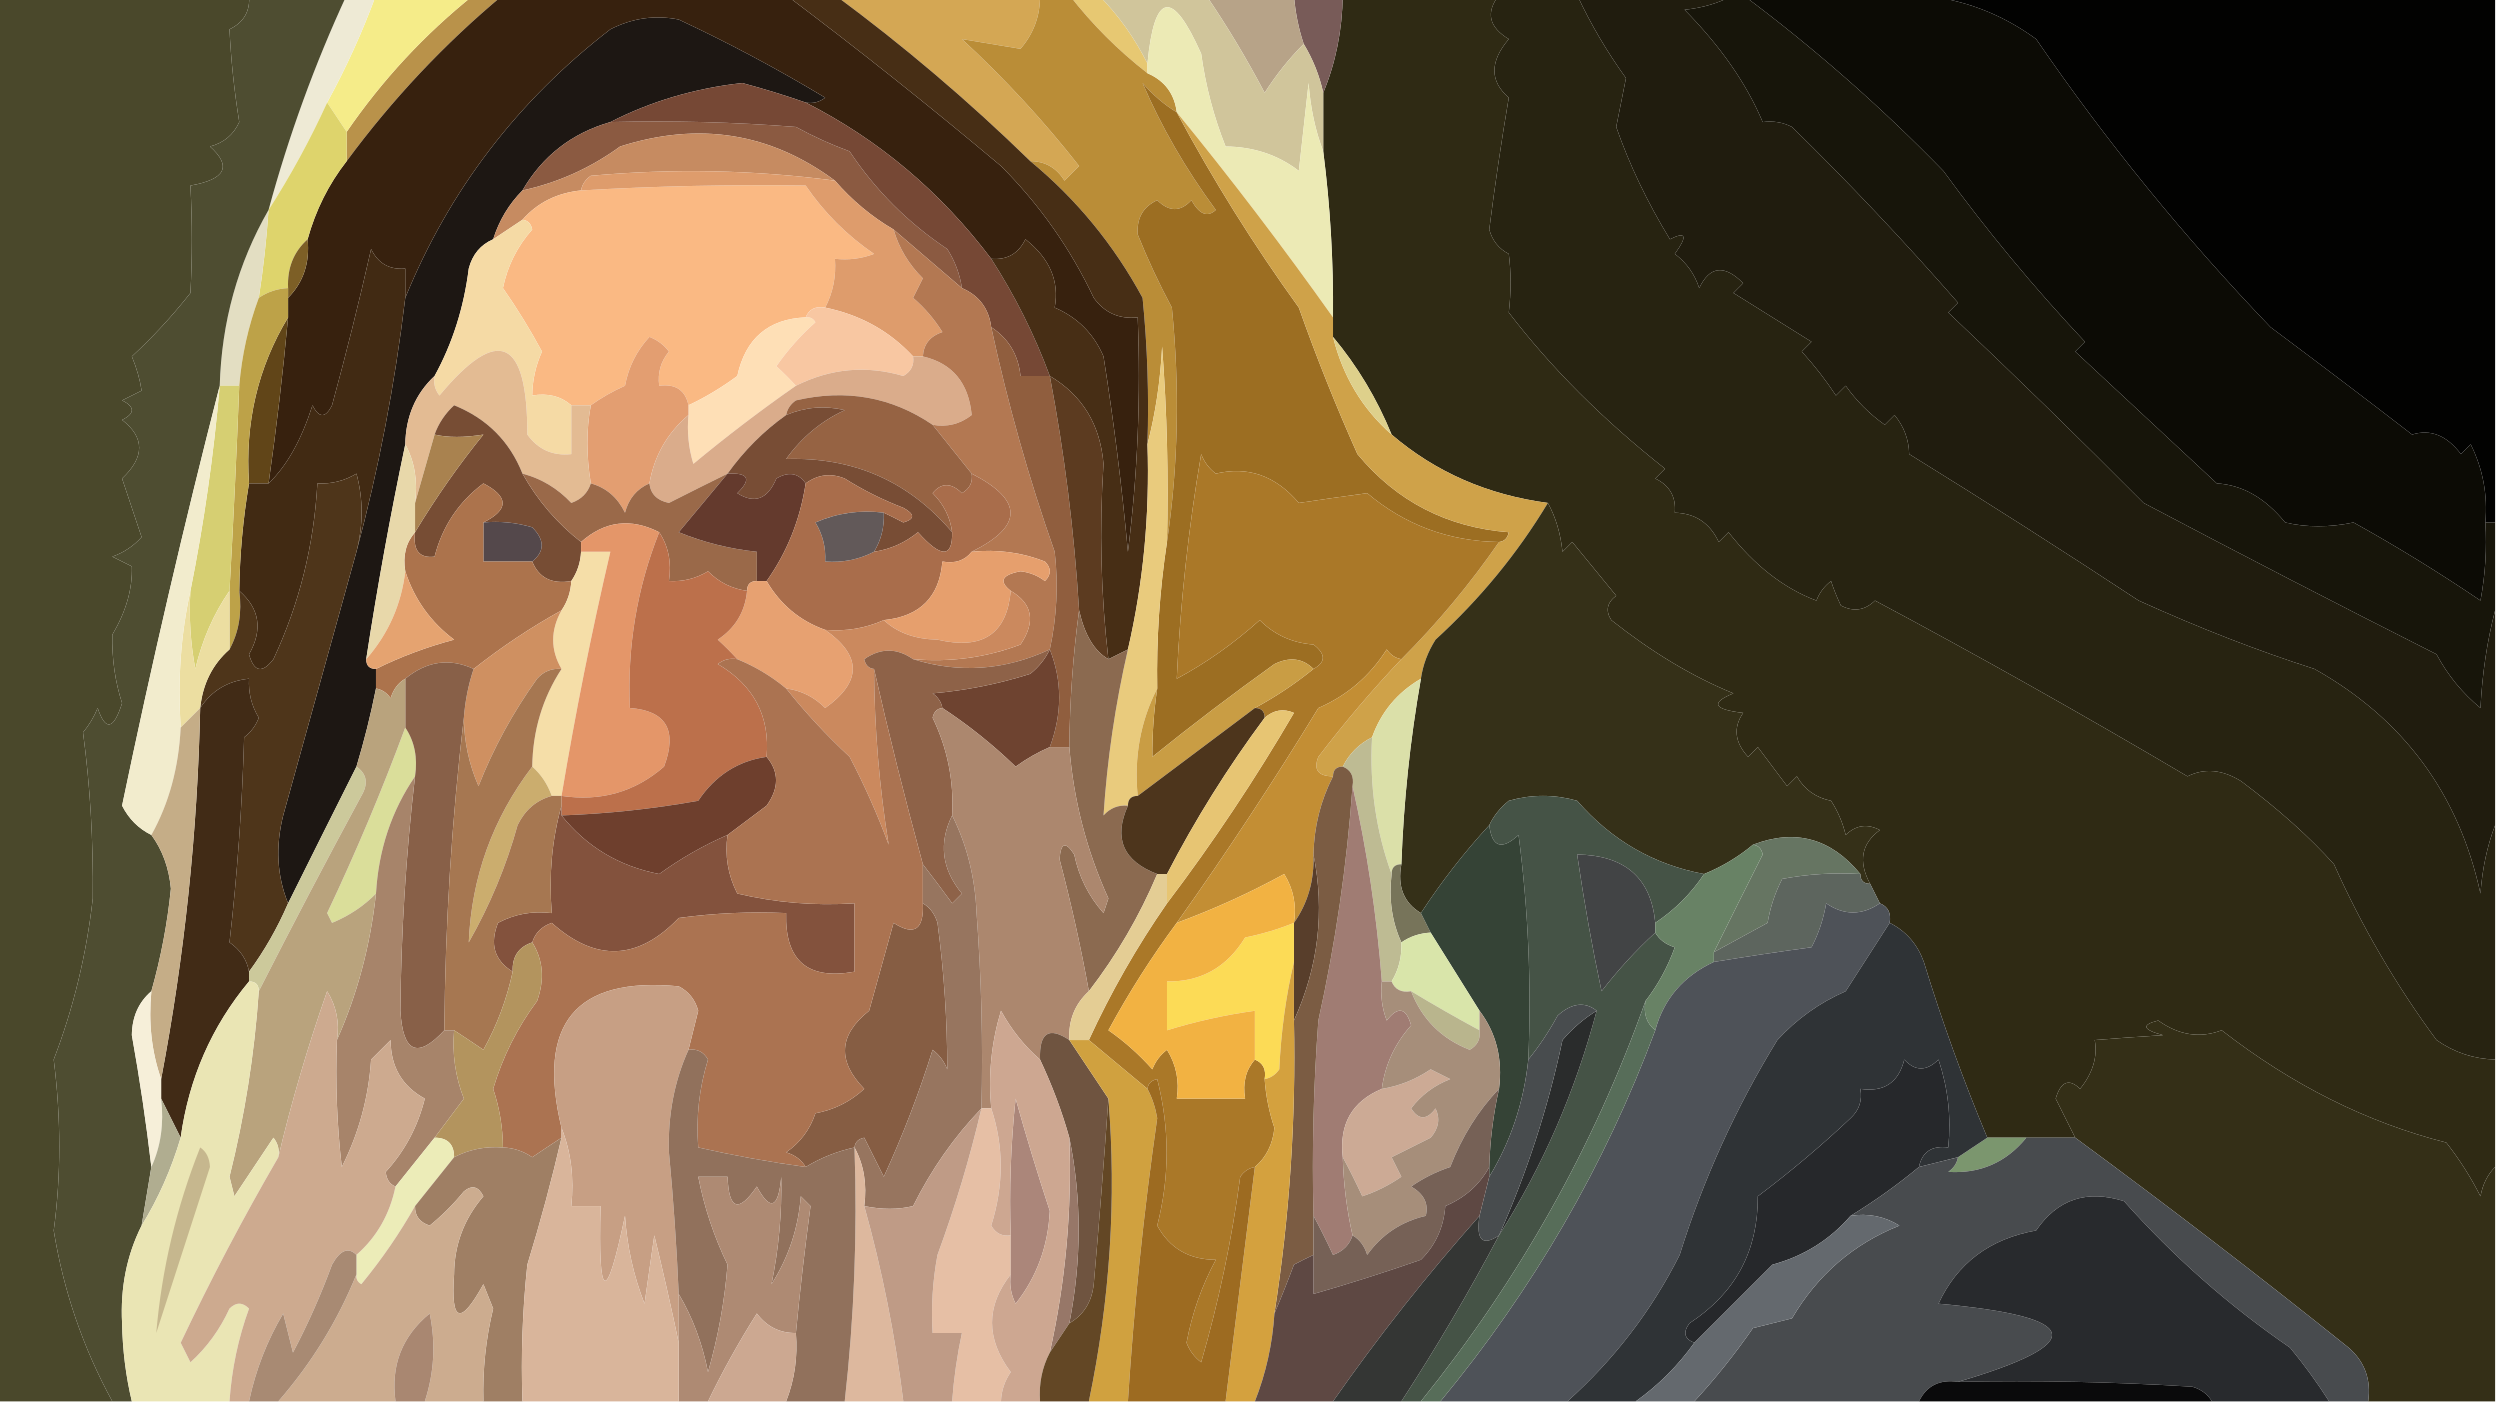 <?xml version="1.0" encoding="UTF-8"?>
<!DOCTYPE svg PUBLIC "-//W3C//DTD SVG 1.1//EN" "http://www.w3.org/Graphics/SVG/1.1/DTD/svg11.dtd">
<svg xmlns="http://www.w3.org/2000/svg" version="1.1" width="256px" height="144px" style="shape-rendering:geometricPrecision; text-rendering:geometricPrecision; image-rendering:optimizeQuality; fill-rule:evenodd; clip-rule:evenodd" xmlns:xlink="http://www.w3.org/1999/xlink">
<g><path style="opacity:1" fill="#4a482b" d="M -0.5,-0.5 C 8.167,-0.5 16.833,-0.5 25.5,-0.5C 25.64,1.124 24.973,2.29 23.5,3C 23.648,6.106 23.981,9.273 24.5,12.5C 23.91,13.799 22.91,14.632 21.5,15C 23.768,17.032 23.102,18.365 19.5,19C 19.692,22.759 19.692,26.425 19.5,30C 17.656,32.343 15.656,34.51 13.5,36.5C 14.002,37.716 14.335,38.883 14.5,40C 13.833,40.333 13.167,40.667 12.5,41C 13.833,41.667 13.833,42.333 12.5,43C 14.831,44.8 14.831,46.8 12.5,49C 13.167,51 13.833,53 14.5,55C 13.672,55.915 12.672,56.581 11.5,57C 12.167,57.333 12.833,57.667 13.5,58C 13.58,60.28 12.913,62.613 11.5,65C 11.453,67.476 11.786,69.809 12.5,72C 11.638,74.734 10.805,74.901 10,72.5C 9.626,73.416 9.126,74.25 8.5,75C 9.232,80.461 9.565,86.127 9.5,92C 8.856,97.733 7.523,103.233 5.5,108.5C 6.261,114.548 6.261,120.381 5.5,126C 6.502,132.186 8.502,138.019 11.5,143.5C 7.5,143.5 3.5,143.5 -0.5,143.5C -0.5,95.5 -0.5,47.5 -0.5,-0.5 Z"/></g>
<g><path style="opacity:1" fill="#2f2a14" d="M 137.5,-0.5 C 142.833,-0.5 148.167,-0.5 153.5,-0.5C 152.119,1.274 152.452,2.774 154.5,4C 152.541,6.316 152.541,8.316 154.5,10C 153.745,14.443 153.078,18.943 152.5,23.5C 152.818,24.647 153.484,25.481 154.5,26C 154.745,27.911 154.745,29.911 154.5,32C 158.807,37.641 164.14,42.975 170.5,48C 170.167,48.333 169.833,48.667 169.5,49C 170.973,49.71 171.64,50.876 171.5,52.5C 173.592,52.561 175.092,53.561 176,55.5C 176.333,55.167 176.667,54.833 177,54.5C 179.681,57.922 182.681,60.256 186,61.5C 186.308,60.692 186.808,60.025 187.5,59.5C 187.736,60.247 188.07,61.081 188.5,62C 189.784,62.684 190.951,62.517 192,61.5C 202.508,67.106 213.175,73.106 224,79.5C 225.727,78.626 227.56,78.793 229.5,80C 233.334,82.872 236.5,85.706 239,88.5C 241.848,94.873 245.348,100.873 249.5,106.5C 251.304,107.768 253.304,108.435 255.5,108.5C 255.5,112.167 255.5,115.833 255.5,119.5C 254.732,120.263 254.232,121.263 254,122.5C 253.017,120.552 251.85,118.718 250.5,117C 242.378,114.94 234.711,111.106 227.5,105.5C 225.281,106.346 223.114,106.012 221,104.5C 219.238,104.944 219.405,105.444 221.5,106C 219.005,106.157 216.672,106.324 214.5,106.5C 214.81,108.201 214.31,109.868 213,111.5C 211.869,110.396 211.035,110.729 210.5,112.5C 211.18,113.86 211.847,115.193 212.5,116.5C 210.833,116.5 209.167,116.5 207.5,116.5C 206.167,116.5 204.833,116.5 203.5,116.5C 201.047,110.643 198.88,104.643 197,98.5C 196.34,96.676 195.173,95.343 193.5,94.5C 193.672,93.508 193.338,92.842 192.5,92.5C 192.167,91.833 191.833,91.167 191.5,90.5C 190.265,88.227 190.598,86.394 192.5,85C 191.216,84.316 190.049,84.483 189,85.5C 188.691,84.234 188.191,83.067 187.5,82C 185.939,81.682 184.772,80.849 184,79.5C 183.667,79.833 183.333,80.167 183,80.5C 182,79.167 181,77.833 180,76.5C 179.667,76.833 179.333,77.167 179,77.5C 177.632,76.007 177.465,74.507 178.5,73C 175.456,72.641 175.122,71.975 177.5,71C 173.325,69.296 169.158,66.796 165,63.5C 164.383,62.551 164.549,61.718 165.5,61C 164,59.167 162.5,57.333 161,55.5C 160.667,55.833 160.333,56.167 160,56.5C 159.802,54.618 159.302,52.952 158.5,51.5C 152.33,50.681 146.997,48.347 142.5,44.5C 141,40.827 139,37.494 136.5,34.5C 136.5,33.833 136.5,33.167 136.5,32.5C 136.553,26.804 136.22,21.138 135.5,15.5C 135.5,13.5 135.5,11.5 135.5,9.5C 136.785,6.411 137.451,3.078 137.5,-0.5 Z"/></g>
<g><path style="opacity:1" fill="#e7c872" d="M 109.5,-0.5 C 110.5,-0.5 111.5,-0.5 112.5,-0.5C 114.497,1.513 116.164,3.846 117.5,6.5C 117.5,6.833 117.5,7.167 117.5,7.5C 114.5,5.167 111.833,2.5 109.5,-0.5 Z"/></g>
<g><path style="opacity:1" fill="#272311" d="M 153.5,-0.5 C 156.167,-0.5 158.833,-0.5 161.5,-0.5C 162.883,2.461 164.55,5.294 166.5,8C 166.167,9.667 165.833,11.333 165.5,13C 166.851,16.875 168.684,20.708 171,24.5C 172.666,23.66 172.833,24.16 171.5,26C 172.701,26.902 173.535,28.069 174,29.5C 175.081,27.233 176.581,27.066 178.5,29C 178.167,29.333 177.833,29.667 177.5,30C 180.167,31.667 182.833,33.333 185.5,35C 185.167,35.333 184.833,35.667 184.5,36C 185.787,37.41 186.954,38.91 188,40.5C 188.333,40.167 188.667,39.833 189,39.5C 190.097,41.053 191.43,42.386 193,43.5C 193.333,43.167 193.667,42.833 194,42.5C 194.967,43.678 195.467,45.011 195.5,46.5C 203.336,51.344 211.169,56.344 219,61.5C 225.224,64.319 231.224,66.652 237,68.5C 246.107,73.609 251.774,81.276 254,91.5C 254.186,88.964 254.686,86.631 255.5,84.5C 255.5,92.5 255.5,100.5 255.5,108.5C 253.304,108.435 251.304,107.768 249.5,106.5C 245.348,100.873 241.848,94.873 239,88.5C 236.5,85.706 233.334,82.872 229.5,80C 227.56,78.793 225.727,78.626 224,79.5C 213.175,73.106 202.508,67.106 192,61.5C 190.951,62.517 189.784,62.684 188.5,62C 188.07,61.081 187.736,60.247 187.5,59.5C 186.808,60.025 186.308,60.692 186,61.5C 182.681,60.256 179.681,57.922 177,54.5C 176.667,54.833 176.333,55.167 176,55.5C 175.092,53.561 173.592,52.561 171.5,52.5C 171.64,50.876 170.973,49.71 169.5,49C 169.833,48.667 170.167,48.333 170.5,48C 164.14,42.975 158.807,37.641 154.5,32C 154.745,29.911 154.745,27.911 154.5,26C 153.484,25.481 152.818,24.647 152.5,23.5C 153.078,18.943 153.745,14.443 154.5,10C 152.541,8.316 152.541,6.316 154.5,4C 152.452,2.774 152.119,1.274 153.5,-0.5 Z"/></g>
<g><path style="opacity:1" fill="#201c0e" d="M 161.5,-0.5 C 166.833,-0.5 172.167,-0.5 177.5,-0.5C 176.048,0.302 174.382,0.802 172.5,1C 176.187,4.741 178.854,8.574 180.5,12.5C 181.552,12.351 182.552,12.517 183.5,13C 189.389,18.767 195.056,24.767 200.5,31C 200.167,31.333 199.833,31.667 199.5,32C 206.28,38.403 212.947,44.903 219.5,51.5C 229.456,56.762 239.456,61.929 249.5,67C 250.652,69.149 252.152,70.982 254,72.5C 254.179,68.975 254.679,65.641 255.5,62.5C 255.5,69.833 255.5,77.167 255.5,84.5C 254.686,86.631 254.186,88.964 254,91.5C 251.774,81.276 246.107,73.609 237,68.5C 231.224,66.652 225.224,64.319 219,61.5C 211.169,56.344 203.336,51.344 195.5,46.5C 195.467,45.011 194.967,43.678 194,42.5C 193.667,42.833 193.333,43.167 193,43.5C 191.43,42.386 190.097,41.053 189,39.5C 188.667,39.833 188.333,40.167 188,40.5C 186.954,38.91 185.787,37.41 184.5,36C 184.833,35.667 185.167,35.333 185.5,35C 182.833,33.333 180.167,31.667 177.5,30C 177.833,29.667 178.167,29.333 178.5,29C 176.581,27.066 175.081,27.233 174,29.5C 173.535,28.069 172.701,26.902 171.5,26C 172.833,24.16 172.666,23.66 171,24.5C 168.684,20.708 166.851,16.875 165.5,13C 165.833,11.333 166.167,9.667 166.5,8C 164.55,5.294 162.883,2.461 161.5,-0.5 Z"/></g>
<g><path style="opacity:1" fill="#17150a" d="M 177.5,-0.5 C 177.833,-0.5 178.167,-0.5 178.5,-0.5C 185.726,4.883 192.559,10.883 199,17.5C 203.456,23.625 208.289,29.458 213.5,35C 213.167,35.333 212.833,35.667 212.5,36C 217.317,40.483 222.151,44.983 227,49.5C 229.61,49.653 231.943,50.986 234,53.5C 236.186,54.022 238.519,54.022 241,53.5C 245.466,55.984 249.799,58.651 254,61.5C 254.497,58.854 254.664,56.187 254.5,53.5C 254.833,53.5 255.167,53.5 255.5,53.5C 255.5,56.5 255.5,59.5 255.5,62.5C 254.679,65.641 254.179,68.975 254,72.5C 252.152,70.982 250.652,69.149 249.5,67C 239.456,61.929 229.456,56.762 219.5,51.5C 212.947,44.903 206.28,38.403 199.5,32C 199.833,31.667 200.167,31.333 200.5,31C 195.056,24.767 189.389,18.767 183.5,13C 182.552,12.517 181.552,12.351 180.5,12.5C 178.854,8.574 176.187,4.741 172.5,1C 174.382,0.802 176.048,0.302 177.5,-0.5 Z"/></g>
<g><path style="opacity:1" fill="#0c0b05" d="M 178.5,-0.5 C 184.5,-0.5 190.5,-0.5 196.5,-0.5C 200.895,-0.131 204.895,1.369 208.5,4C 215.652,14.439 223.652,24.273 232.5,33.5C 237.695,37.377 242.528,41.044 247,44.5C 248.873,43.911 250.54,44.578 252,46.5C 252.333,46.167 252.667,45.833 253,45.5C 254.252,48.014 254.752,50.68 254.5,53.5C 254.664,56.187 254.497,58.854 254,61.5C 249.799,58.651 245.466,55.984 241,53.5C 238.519,54.022 236.186,54.022 234,53.5C 231.943,50.986 229.61,49.653 227,49.5C 222.151,44.983 217.317,40.483 212.5,36C 212.833,35.667 213.167,35.333 213.5,35C 208.289,29.458 203.456,23.625 199,17.5C 192.559,10.883 185.726,4.883 178.5,-0.5 Z"/></g>
<g><path style="opacity:1" fill="#020201" d="M 196.5,-0.5 C 216.167,-0.5 235.833,-0.5 255.5,-0.5C 255.5,17.5 255.5,35.5 255.5,53.5C 255.167,53.5 254.833,53.5 254.5,53.5C 254.752,50.68 254.252,48.014 253,45.5C 252.667,45.833 252.333,46.167 252,46.5C 250.54,44.578 248.873,43.911 247,44.5C 242.528,41.044 237.695,37.377 232.5,33.5C 223.652,24.273 215.652,14.439 208.5,4C 204.895,1.369 200.895,-0.131 196.5,-0.5 Z"/></g>
<g><path style="opacity:1" fill="#1d1713" d="M 82.5,10.5 C 80.391,9.763 78.225,9.096 76,8.5C 71.142,9.045 66.642,10.378 62.5,12.5C 58.547,13.639 55.547,15.973 53.5,19.5C 52.11,20.899 51.11,22.566 50.5,24.5C 49.21,25.058 48.377,26.058 48,27.5C 47.502,31.491 46.335,35.158 44.5,38.5C 42.552,40.32 41.552,42.654 41.5,45.5C 39.967,52.775 38.634,60.108 37.5,67.5C 37.5,68.167 37.833,68.5 38.5,68.5C 38.5,69.167 38.5,69.833 38.5,70.5C 37.957,73.218 37.291,75.885 36.5,78.5C 34.175,83.123 31.842,87.79 29.5,92.5C 28.362,89.697 28.195,86.697 29,83.5C 31.5,74.498 34,65.498 36.5,56.5C 38.763,48.085 40.43,39.418 41.5,30.5C 45.986,19.502 52.986,10.335 62.5,3C 64.754,1.849 67.087,1.516 69.5,2C 74.627,4.397 79.627,7.064 84.5,10C 83.906,10.464 83.239,10.631 82.5,10.5 Z"/></g>
<g><path style="opacity:1" fill="#785b58" d="M 132.5,-0.5 C 134.167,-0.5 135.833,-0.5 137.5,-0.5C 137.451,3.078 136.785,6.411 135.5,9.5C 135.107,7.716 134.441,6.05 133.5,4.5C 132.962,2.883 132.629,1.216 132.5,-0.5 Z"/></g>
<g><path style="opacity:1" fill="#b7a388" d="M 123.5,-0.5 C 126.5,-0.5 129.5,-0.5 132.5,-0.5C 132.629,1.216 132.962,2.883 133.5,4.5C 132.022,5.97 130.689,7.637 129.5,9.5C 127.683,6.041 125.683,2.708 123.5,-0.5 Z"/></g>
<g><path style="opacity:1" fill="#b9924a" d="M 48.5,-0.5 C 49.5,-0.5 50.5,-0.5 51.5,-0.5C 45.518,4.484 40.185,10.151 35.5,16.5C 35.5,15.5 35.5,14.5 35.5,13.5C 39.155,8.179 43.488,3.513 48.5,-0.5 Z"/></g>
<g><path style="opacity:1" fill="#37210e" d="M 51.5,-0.5 C 61.167,-0.5 70.833,-0.5 80.5,-0.5C 87.934,5.089 95.267,10.922 102.5,17C 106.445,20.946 109.611,25.446 112,30.5C 113.11,32.037 114.61,32.703 116.5,32.5C 116.831,40.528 116.498,48.528 115.5,56.5C 114.881,49.782 114.048,43.115 113,36.5C 112,34.167 110.333,32.5 108,31.5C 108.498,28.795 107.498,26.462 105,24.5C 104.29,25.973 103.124,26.64 101.5,26.5C 96.308,19.628 89.975,14.294 82.5,10.5C 83.239,10.631 83.906,10.464 84.5,10C 79.627,7.064 74.627,4.397 69.5,2C 67.087,1.516 64.754,1.849 62.5,3C 52.986,10.335 45.986,19.502 41.5,30.5C 41.5,29.5 41.5,28.5 41.5,27.5C 39.876,27.64 38.71,26.973 38,25.5C 36.79,30.86 35.457,36.193 34,41.5C 33.333,42.833 32.667,42.833 32,41.5C 30.858,45.062 29.358,47.729 27.5,49.5C 28.31,43.854 28.977,38.187 29.5,32.5C 29.5,31.833 29.5,31.167 29.5,30.5C 31.074,28.898 31.741,26.898 31.5,24.5C 32.326,21.515 33.659,18.849 35.5,16.5C 40.185,10.151 45.518,4.484 51.5,-0.5 Z"/></g>
<g><path style="opacity:1" fill="#d0c59b" d="M 112.5,-0.5 C 116.167,-0.5 119.833,-0.5 123.5,-0.5C 125.683,2.708 127.683,6.041 129.5,9.5C 130.689,7.637 132.022,5.97 133.5,4.5C 134.441,6.05 135.107,7.716 135.5,9.5C 135.5,11.5 135.5,13.5 135.5,15.5C 134.686,13.369 134.186,11.036 134,8.5C 133.667,11.5 133.333,14.5 133,17.5C 130.867,15.862 128.367,15.029 125.5,15C 124.291,11.963 123.457,8.796 123,5.5C 120.04,-1.167 118.206,-0.834 117.5,6.5C 116.164,3.846 114.497,1.513 112.5,-0.5 Z"/></g>
<g><path style="opacity:1" fill="#f5ec89" d="M 38.5,-0.5 C 41.833,-0.5 45.167,-0.5 48.5,-0.5C 43.488,3.513 39.155,8.179 35.5,13.5C 34.833,12.5 34.167,11.5 33.5,10.5C 35.447,6.941 37.113,3.275 38.5,-0.5 Z"/></g>
<g><path style="opacity:1" fill="#d4a754" d="M 85.5,-0.5 C 92.5,-0.5 99.5,-0.5 106.5,-0.5C 106.528,1.582 105.861,3.416 104.5,5C 102.5,4.667 100.5,4.333 98.5,4C 102.868,8.033 106.868,12.366 110.5,17C 110,17.5 109.5,18 109,18.5C 108.184,17.177 107.017,16.511 105.5,16.5C 99.205,10.359 92.538,4.692 85.5,-0.5 Z"/></g>
<g><path style="opacity:1" fill="#8b5a41" d="M 62.5,12.5 C 68.842,12.334 75.175,12.501 81.5,13C 83.274,13.97 85.107,14.804 87,15.5C 89.645,19.478 92.978,22.811 97,25.5C 97.791,26.745 98.291,28.078 98.5,29.5C 96.167,27.5 93.833,25.5 91.5,23.5C 89.249,22.183 87.249,20.516 85.5,18.5C 78.88,13.593 71.547,12.426 63.5,15C 60.467,17.208 57.134,18.708 53.5,19.5C 55.547,15.973 58.547,13.639 62.5,12.5 Z"/></g>
<g><path style="opacity:1" fill="#eeead5" d="M 35.5,-0.5 C 36.5,-0.5 37.5,-0.5 38.5,-0.5C 37.113,3.275 35.447,6.941 33.5,10.5C 31.768,14.295 29.768,17.962 27.5,21.5C 29.562,13.897 32.229,6.563 35.5,-0.5 Z"/></g>
<g><path style="opacity:1" fill="#c68b61" d="M 85.5,18.5 C 77.215,17.394 68.882,17.227 60.5,18C 59.944,18.383 59.611,18.883 59.5,19.5C 57.033,19.755 55.033,20.755 53.5,22.5C 52.5,23.167 51.5,23.833 50.5,24.5C 51.11,22.566 52.11,20.899 53.5,19.5C 57.134,18.708 60.467,17.208 63.5,15C 71.547,12.426 78.88,13.593 85.5,18.5 Z"/></g>
<g><path style="opacity:1" fill="#ba8d37" d="M 106.5,-0.5 C 107.5,-0.5 108.5,-0.5 109.5,-0.5C 111.833,2.5 114.5,5.167 117.5,7.5C 119.262,8.262 120.262,9.596 120.5,11.5C 119.206,10.71 118.039,9.71 117,8.5C 118.916,12.977 121.416,17.311 124.5,21.5C 123.645,22.293 122.811,21.96 122,20.5C 120.887,21.711 119.72,21.711 118.5,20.5C 117.054,21.171 116.388,22.338 116.5,24C 117.507,26.517 118.674,29.017 120,31.5C 120.823,39.678 120.656,47.678 119.5,55.5C 119.666,48.825 119.5,42.158 119,35.5C 118.821,39.025 118.321,42.359 117.5,45.5C 117.666,40.489 117.499,35.489 117,30.5C 114.058,25.062 110.225,20.395 105.5,16.5C 107.017,16.511 108.184,17.177 109,18.5C 109.5,18 110,17.5 110.5,17C 106.868,12.366 102.868,8.033 98.5,4C 100.5,4.333 102.5,4.667 104.5,5C 105.861,3.416 106.528,1.582 106.5,-0.5 Z"/></g>
<g><path style="opacity:1" fill="#eceab5" d="M 135.5,15.5 C 136.22,21.138 136.553,26.804 136.5,32.5C 131.409,25.32 126.076,18.32 120.5,11.5C 120.262,9.596 119.262,8.262 117.5,7.5C 117.5,7.167 117.5,6.833 117.5,6.5C 118.206,-0.834 120.04,-1.167 123,5.5C 123.457,8.796 124.291,11.963 125.5,15C 128.367,15.029 130.867,15.862 133,17.5C 133.333,14.5 133.667,11.5 134,8.5C 134.186,11.036 134.686,13.369 135.5,15.5 Z"/></g>
<g><path style="opacity:1" fill="#764835" d="M 82.5,10.5 C 89.975,14.294 96.308,19.628 101.5,26.5C 103.934,30.272 105.934,34.272 107.5,38.5C 106.5,38.5 105.5,38.5 104.5,38.5C 104.279,36.336 103.279,34.67 101.5,33.5C 101.262,31.596 100.262,30.262 98.5,29.5C 98.291,28.078 97.791,26.745 97,25.5C 92.978,22.811 89.645,19.478 87,15.5C 85.107,14.804 83.274,13.97 81.5,13C 75.175,12.501 68.842,12.334 62.5,12.5C 66.642,10.378 71.142,9.045 76,8.5C 78.225,9.096 80.391,9.763 82.5,10.5 Z"/></g>
<g><path style="opacity:1" fill="#fab983" d="M 84.5,31.5 C 83.508,31.328 82.842,31.662 82.5,32.5C 78.669,32.659 76.336,34.659 75.5,38.5C 73.879,39.695 72.213,40.695 70.5,41.5C 70.179,39.952 69.179,39.285 67.5,39.5C 67.33,38.178 67.663,37.011 68.5,36C 67.975,35.308 67.308,34.808 66.5,34.5C 65.194,35.912 64.36,37.579 64,39.5C 62.698,40.085 61.531,40.752 60.5,41.5C 59.833,41.5 59.167,41.5 58.5,41.5C 57.432,40.566 56.099,40.232 54.5,40.5C 54.519,38.94 54.852,37.44 55.5,36C 54.298,33.766 52.965,31.599 51.5,29.5C 51.97,27.226 52.97,25.226 54.5,23.5C 54.376,22.893 54.043,22.56 53.5,22.5C 55.033,20.755 57.033,19.755 59.5,19.5C 67.173,19.054 74.84,18.888 82.5,19C 84.386,21.763 86.719,24.097 89.5,26C 88.207,26.49 86.873,26.657 85.5,26.5C 85.634,28.291 85.301,29.958 84.5,31.5 Z"/></g>
<g><path style="opacity:1" fill="#f5daa5" d="M 53.5,22.5 C 54.043,22.56 54.376,22.893 54.5,23.5C 52.97,25.226 51.97,27.226 51.5,29.5C 52.965,31.599 54.298,33.766 55.5,36C 54.852,37.44 54.519,38.94 54.5,40.5C 56.099,40.232 57.432,40.566 58.5,41.5C 58.5,43.167 58.5,44.833 58.5,46.5C 56.61,46.703 55.11,46.037 54,44.5C 54.009,34.6 51.009,33.267 45,40.5C 44.536,39.906 44.369,39.239 44.5,38.5C 46.335,35.158 47.502,31.491 48,27.5C 48.377,26.058 49.21,25.058 50.5,24.5C 51.5,23.833 52.5,23.167 53.5,22.5 Z"/></g>
<g><path style="opacity:1" fill="#9c6e22" d="M 120.5,11.5 C 124.203,18.417 128.369,25.083 133,31.5C 134.813,36.614 136.813,41.614 139,46.5C 143.01,51.341 148.176,54.008 154.5,54.5C 154.376,55.107 154.043,55.44 153.5,55.5C 148.365,55.429 143.865,53.762 140,50.5C 137.649,50.82 135.316,51.154 133,51.5C 130.618,48.709 127.785,47.709 124.5,48.5C 123.808,47.975 123.308,47.308 123,46.5C 121.695,54.098 120.861,61.765 120.5,69.5C 123.479,67.908 126.312,65.908 129,63.5C 130.491,65.004 132.324,65.837 134.5,66C 135.774,66.977 135.774,67.811 134.5,68.5C 133.399,67.402 132.066,67.235 130.5,68C 126.244,71.045 122.077,74.212 118,77.5C 117.982,75.203 118.149,72.87 118.5,70.5C 118.413,65.463 118.746,60.464 119.5,55.5C 120.656,47.678 120.823,39.678 120,31.5C 118.674,29.017 117.507,26.517 116.5,24C 116.388,22.338 117.054,21.171 118.5,20.5C 119.72,21.711 120.887,21.711 122,20.5C 122.811,21.96 123.645,22.293 124.5,21.5C 121.416,17.311 118.916,12.977 117,8.5C 118.039,9.71 119.206,10.71 120.5,11.5 Z"/></g>
<g><path style="opacity:1" fill="#ded46c" d="M 33.5,10.5 C 34.167,11.5 34.833,12.5 35.5,13.5C 35.5,14.5 35.5,15.5 35.5,16.5C 33.659,18.849 32.326,21.515 31.5,24.5C 30.069,25.78 29.402,27.447 29.5,29.5C 28.391,29.557 27.391,29.89 26.5,30.5C 26.963,27.518 27.296,24.518 27.5,21.5C 29.768,17.962 31.768,14.295 33.5,10.5 Z"/></g>
<g><path style="opacity:1" fill="#de9c6c" d="M 85.5,18.5 C 87.249,20.516 89.249,22.183 91.5,23.5C 92.048,25.394 93.048,27.06 94.5,28.5C 94.167,29.167 93.833,29.833 93.5,30.5C 94.687,31.52 95.687,32.686 96.5,34C 95.244,34.417 94.577,35.25 94.5,36.5C 94.167,36.5 93.833,36.5 93.5,36.5C 91.107,33.909 88.107,32.243 84.5,31.5C 85.301,29.958 85.634,28.291 85.5,26.5C 86.873,26.657 88.207,26.49 89.5,26C 86.719,24.097 84.386,21.763 82.5,19C 74.84,18.888 67.173,19.054 59.5,19.5C 59.611,18.883 59.944,18.383 60.5,18C 68.882,17.227 77.215,17.394 85.5,18.5 Z"/></g>
<g><path style="opacity:1" fill="#7d5f26" d="M 31.5,24.5 C 31.741,26.898 31.074,28.898 29.5,30.5C 29.5,30.167 29.5,29.833 29.5,29.5C 29.402,27.447 30.069,25.78 31.5,24.5 Z"/></g>
<g><path style="opacity:1" fill="#cfa249" d="M 120.5,11.5 C 126.076,18.32 131.409,25.32 136.5,32.5C 136.5,33.167 136.5,33.833 136.5,34.5C 137.51,38.535 139.51,41.868 142.5,44.5C 146.997,48.347 152.33,50.681 158.5,51.5C 155.4,56.657 151.567,61.323 147,65.5C 146.209,66.745 145.709,68.078 145.5,69.5C 143.086,70.911 141.419,72.911 140.5,75.5C 139.167,76.167 138.167,77.167 137.5,78.5C 136.833,78.5 136.5,78.833 136.5,79.5C 134.972,79.483 134.472,78.816 135,77.5C 137.669,74 140.502,70.667 143.5,67.5C 147.18,63.817 150.514,59.817 153.5,55.5C 154.043,55.44 154.376,55.107 154.5,54.5C 148.176,54.008 143.01,51.341 139,46.5C 136.813,41.614 134.813,36.614 133,31.5C 128.369,25.083 124.203,18.417 120.5,11.5 Z"/></g>
<g><path style="opacity:1" fill="#fedfb6" d="M 82.5,32.5 C 82.938,32.435 83.272,32.601 83.5,33C 81.981,34.351 80.648,35.851 79.5,37.5C 80.243,38.182 80.909,38.849 81.5,39.5C 77.895,42.015 74.395,44.681 71,47.5C 70.507,45.866 70.34,44.199 70.5,42.5C 70.5,42.167 70.5,41.833 70.5,41.5C 72.213,40.695 73.879,39.695 75.5,38.5C 76.336,34.659 78.669,32.659 82.5,32.5 Z"/></g>
<g><path style="opacity:1" fill="#e3dec2" d="M 27.5,21.5 C 27.296,24.518 26.963,27.518 26.5,30.5C 25.422,33.402 24.756,36.402 24.5,39.5C 23.833,39.5 23.167,39.5 22.5,39.5C 22.687,32.979 24.354,26.979 27.5,21.5 Z"/></g>
<g><path style="opacity:1" fill="#f8c7a2" d="M 82.5,32.5 C 82.842,31.662 83.508,31.328 84.5,31.5C 88.107,32.243 91.107,33.909 93.5,36.5C 93.631,37.376 93.297,38.043 92.5,38.5C 88.725,37.386 85.058,37.719 81.5,39.5C 80.909,38.849 80.243,38.182 79.5,37.5C 80.648,35.851 81.981,34.351 83.5,33C 83.272,32.601 82.938,32.435 82.5,32.5 Z"/></g>
<g><path style="opacity:1" fill="#472e15" d="M 80.5,-0.5 C 82.167,-0.5 83.833,-0.5 85.5,-0.5C 92.538,4.692 99.205,10.359 105.5,16.5C 110.225,20.395 114.058,25.062 117,30.5C 117.499,35.489 117.666,40.489 117.5,45.5C 117.744,52.692 117.077,59.692 115.5,66.5C 114.833,66.833 114.167,67.167 113.5,67.5C 112.727,60.869 112.56,54.203 113,47.5C 112.661,43.47 110.827,40.47 107.5,38.5C 105.934,34.272 103.934,30.272 101.5,26.5C 103.124,26.64 104.29,25.973 105,24.5C 107.498,26.462 108.498,28.795 108,31.5C 110.333,32.5 112,34.167 113,36.5C 114.048,43.115 114.881,49.782 115.5,56.5C 116.498,48.528 116.831,40.528 116.5,32.5C 114.61,32.703 113.11,32.037 112,30.5C 109.611,25.446 106.445,20.946 102.5,17C 95.267,10.922 87.934,5.089 80.5,-0.5 Z"/></g>
<g><path style="opacity:1" fill="#614518" d="M 29.5,32.5 C 28.977,38.187 28.31,43.854 27.5,49.5C 26.833,49.5 26.167,49.5 25.5,49.5C 25.072,43.286 26.405,37.619 29.5,32.5 Z"/></g>
<g><path style="opacity:1" fill="#ded08b" d="M 136.5,34.5 C 139,37.494 141,40.827 142.5,44.5C 139.51,41.868 137.51,38.535 136.5,34.5 Z"/></g>
<g><path style="opacity:1" fill="#e39e71" d="M 70.5,41.5 C 70.5,41.833 70.5,42.167 70.5,42.5C 68.331,44.34 66.998,46.674 66.5,49.5C 65.21,50.058 64.377,51.058 64,52.5C 63.241,50.937 62.074,49.937 60.5,49.5C 60.031,46.661 60.031,43.995 60.5,41.5C 61.531,40.752 62.698,40.085 64,39.5C 64.36,37.579 65.194,35.912 66.5,34.5C 67.308,34.808 67.975,35.308 68.5,36C 67.663,37.011 67.33,38.178 67.5,39.5C 69.179,39.285 70.179,39.952 70.5,41.5 Z"/></g>
<g><path style="opacity:1" fill="#412a13" d="M 41.5,30.5 C 40.43,39.418 38.763,48.085 36.5,56.5C 37.205,53.756 37.205,51.089 36.5,48.5C 35.264,49.246 33.931,49.579 32.5,49.5C 32.147,55.849 30.647,61.849 28,67.5C 26.844,68.993 26.01,68.826 25.5,67C 26.932,64.489 26.598,62.323 24.5,60.5C 24.552,56.802 24.886,53.135 25.5,49.5C 26.167,49.5 26.833,49.5 27.5,49.5C 29.358,47.729 30.858,45.062 32,41.5C 32.667,42.833 33.333,42.833 34,41.5C 35.457,36.193 36.79,30.86 38,25.5C 38.71,26.973 39.876,27.64 41.5,27.5C 41.5,28.5 41.5,29.5 41.5,30.5 Z"/></g>
<g><path style="opacity:1" fill="#daac8b" d="M 93.5,36.5 C 93.833,36.5 94.167,36.5 94.5,36.5C 97.524,37.202 99.19,39.202 99.5,42.5C 98.311,43.429 96.978,43.762 95.5,43.5C 91.298,40.639 86.631,39.806 81.5,41C 80.944,41.383 80.611,41.883 80.5,42.5C 78.215,44.118 76.215,46.118 74.5,48.5C 72.511,49.481 70.511,50.481 68.5,51.5C 67.287,51.253 66.62,50.586 66.5,49.5C 66.998,46.674 68.331,44.34 70.5,42.5C 70.34,44.199 70.507,45.866 71,47.5C 74.395,44.681 77.895,42.015 81.5,39.5C 85.058,37.719 88.725,37.386 92.5,38.5C 93.297,38.043 93.631,37.376 93.5,36.5 Z"/></g>
<g><path style="opacity:1" fill="#bda248" d="M 29.5,29.5 C 29.5,29.833 29.5,30.167 29.5,30.5C 29.5,31.167 29.5,31.833 29.5,32.5C 26.405,37.619 25.072,43.286 25.5,49.5C 24.886,53.135 24.552,56.802 24.5,60.5C 24.795,62.735 24.461,64.735 23.5,66.5C 23.5,64.5 23.5,62.5 23.5,60.5C 23.894,53.504 24.227,46.504 24.5,39.5C 24.756,36.402 25.422,33.402 26.5,30.5C 27.391,29.89 28.391,29.557 29.5,29.5 Z"/></g>
<g><path style="opacity:1" fill="#b37852" d="M 91.5,23.5 C 93.833,25.5 96.167,27.5 98.5,29.5C 100.262,30.262 101.262,31.596 101.5,33.5C 103.201,41.369 105.367,49.035 108,56.5C 108.388,59.849 108.221,63.182 107.5,66.5C 102.902,68.646 98.236,68.98 93.5,67.5C 97.308,67.837 100.974,67.337 104.5,66C 106.078,63.661 105.745,61.828 103.5,60.5C 102.249,59.528 102.582,58.861 104.5,58.5C 105.442,58.608 106.275,58.941 107,59.5C 107.667,58.833 107.667,58.167 107,57.5C 104.619,56.565 102.119,56.232 99.5,56.5C 104.799,53.885 104.799,51.218 99.5,48.5C 98.167,46.833 96.833,45.167 95.5,43.5C 96.978,43.762 98.311,43.429 99.5,42.5C 99.19,39.202 97.524,37.202 94.5,36.5C 94.577,35.25 95.244,34.417 96.5,34C 95.687,32.686 94.687,31.52 93.5,30.5C 93.833,29.833 94.167,29.167 94.5,28.5C 93.048,27.06 92.048,25.394 91.5,23.5 Z"/></g>
<g><path style="opacity:1" fill="#966343" d="M 95.5,43.5 C 96.833,45.167 98.167,46.833 99.5,48.5C 99.631,49.376 99.297,50.043 98.5,50.5C 97.391,49.41 96.391,49.41 95.5,50.5C 96.63,51.622 97.297,52.956 97.5,54.5C 93.08,49.292 87.413,46.792 80.5,47C 82.092,44.782 84.092,43.115 86.5,42C 84.455,41.51 82.455,41.676 80.5,42.5C 80.611,41.883 80.944,41.383 81.5,41C 86.631,39.806 91.298,40.639 95.5,43.5 Z"/></g>
<g><path style="opacity:1" fill="#e3bb93" d="M 58.5,41.5 C 59.167,41.5 59.833,41.5 60.5,41.5C 60.031,43.995 60.031,46.661 60.5,49.5C 60.189,50.478 59.522,51.145 58.5,51.5C 57.095,50.006 55.429,49.006 53.5,48.5C 52.189,45.189 49.855,42.855 46.5,41.5C 45.575,42.357 44.908,43.357 44.5,44.5C 43.833,46.833 43.167,49.167 42.5,51.5C 42.795,49.265 42.461,47.265 41.5,45.5C 41.552,42.654 42.552,40.32 44.5,38.5C 44.369,39.239 44.536,39.906 45,40.5C 51.009,33.267 54.009,34.6 54,44.5C 55.11,46.037 56.61,46.703 58.5,46.5C 58.5,44.833 58.5,43.167 58.5,41.5 Z"/></g>
<g><path style="opacity:1" fill="#aa7828" d="M 153.5,55.5 C 150.514,59.817 147.18,63.817 143.5,67.5C 142.883,67.389 142.383,67.056 142,66.5C 140.281,69.219 137.947,71.219 135,72.5C 130.408,80.024 125.575,87.357 120.5,94.5C 117.928,97.969 115.594,101.636 113.5,105.5C 115.149,106.648 116.649,107.981 118,109.5C 118.308,108.692 118.808,108.025 119.5,107.5C 120.452,109.045 120.785,110.712 120.5,112.5C 122.833,112.5 125.167,112.5 127.5,112.5C 127.232,110.901 127.566,109.568 128.5,108.5C 129.338,108.842 129.672,109.508 129.5,110.5C 129.62,112.199 129.954,113.865 130.5,115.5C 130.332,117.171 129.665,118.504 128.5,119.5C 127.883,119.611 127.383,119.944 127,120.5C 126.136,126.953 124.803,133.287 123,139.5C 122.308,138.975 121.808,138.308 121.5,137.5C 122.065,134.492 123.065,131.659 124.5,129C 121.771,128.995 119.771,127.829 118.5,125.5C 119.783,120.521 119.783,115.521 118.5,110.5C 117.893,110.624 117.56,110.957 117.5,111.5C 115.475,109.804 113.475,108.137 111.5,106.5C 113.767,101.576 116.433,96.909 119.5,92.5C 124.182,86.323 128.515,79.823 132.5,73C 131.423,72.53 130.423,72.697 129.5,73.5C 129.5,72.833 129.167,72.5 128.5,72.5C 130.636,71.347 132.636,70.014 134.5,68.5C 135.774,67.811 135.774,66.977 134.5,66C 132.324,65.837 130.491,65.004 129,63.5C 126.312,65.908 123.479,67.908 120.5,69.5C 120.861,61.765 121.695,54.098 123,46.5C 123.308,47.308 123.808,47.975 124.5,48.5C 127.785,47.709 130.618,48.709 133,51.5C 135.316,51.154 137.649,50.82 140,50.5C 143.865,53.762 148.365,55.429 153.5,55.5 Z"/></g>
<g><path style="opacity:1" fill="#784d35" d="M 97.5,54.5 C 97.539,57.152 96.372,57.152 94,54.5C 92.67,55.582 91.17,56.249 89.5,56.5C 90.234,55.292 90.567,53.959 90.5,52.5C 91.15,52.804 91.817,53.137 92.5,53.5C 93.696,53.154 93.696,52.654 92.5,52C 90.377,51.185 88.377,50.185 86.5,49C 85.072,48.421 83.738,48.588 82.5,49.5C 81.749,48.426 80.749,48.26 79.5,49C 78.603,51.127 77.269,51.627 75.5,50.5C 76.981,49.056 76.648,48.389 74.5,48.5C 76.215,46.118 78.215,44.118 80.5,42.5C 82.455,41.676 84.455,41.51 86.5,42C 84.092,43.115 82.092,44.782 80.5,47C 87.413,46.792 93.08,49.292 97.5,54.5 Z"/></g>
<g><path style="opacity:1" fill="#905e3e" d="M 101.5,33.5 C 103.279,34.67 104.279,36.336 104.5,38.5C 105.5,38.5 106.5,38.5 107.5,38.5C 108.996,46.356 109.996,54.356 110.5,62.5C 109.873,67.141 109.54,71.808 109.5,76.5C 108.833,76.5 108.167,76.5 107.5,76.5C 108.782,73.064 108.782,69.731 107.5,66.5C 108.221,63.182 108.388,59.849 108,56.5C 105.367,49.035 103.201,41.369 101.5,33.5 Z"/></g>
<g><path style="opacity:1" fill="#5c3b20" d="M 107.5,38.5 C 110.827,40.47 112.661,43.47 113,47.5C 112.56,54.203 112.727,60.869 113.5,67.5C 112.063,66.682 111.063,65.015 110.5,62.5C 109.996,54.356 108.996,46.356 107.5,38.5 Z"/></g>
<g><path style="opacity:1" fill="#774d34" d="M 53.5,48.5 C 55.055,51.262 57.055,53.596 59.5,55.5C 59.5,55.833 59.5,56.167 59.5,56.5C 59.443,57.609 59.11,58.609 58.5,59.5C 56.517,59.843 55.183,59.176 54.5,57.5C 55.791,56.458 55.791,55.292 54.5,54C 52.866,53.507 51.199,53.34 49.5,53.5C 52.125,52.198 52.125,50.865 49.5,49.5C 46.967,51.394 45.3,53.894 44.5,57C 42.939,57.188 42.272,56.355 42.5,54.5C 44.633,50.962 46.966,47.628 49.5,44.5C 47.525,44.822 45.858,44.822 44.5,44.5C 44.908,43.357 45.575,42.357 46.5,41.5C 49.855,42.855 52.189,45.189 53.5,48.5 Z"/></g>
<g><path style="opacity:1" fill="#a9824f" d="M 44.5,44.5 C 45.858,44.822 47.525,44.822 49.5,44.5C 46.966,47.628 44.633,50.962 42.5,54.5C 42.5,53.5 42.5,52.5 42.5,51.5C 43.167,49.167 43.833,46.833 44.5,44.5 Z"/></g>
<g><path style="opacity:1" fill="#9a6949" d="M 53.5,48.5 C 55.429,49.006 57.095,50.006 58.5,51.5C 59.522,51.145 60.189,50.478 60.5,49.5C 62.074,49.937 63.241,50.937 64,52.5C 64.377,51.058 65.21,50.058 66.5,49.5C 66.62,50.586 67.287,51.253 68.5,51.5C 70.511,50.481 72.511,49.481 74.5,48.5C 72.856,50.481 71.19,52.481 69.5,54.5C 72.079,55.549 74.746,56.215 77.5,56.5C 77.5,57.5 77.5,58.5 77.5,59.5C 76.833,59.5 76.5,59.833 76.5,60.5C 74.956,60.297 73.622,59.63 72.5,58.5C 71.264,59.246 69.93,59.579 68.5,59.5C 68.784,57.585 68.451,55.919 67.5,54.5C 64.589,53.017 61.922,53.35 59.5,55.5C 57.055,53.596 55.055,51.262 53.5,48.5 Z"/></g>
<g><path style="opacity:1" fill="#643a2d" d="M 74.5,48.5 C 76.648,48.389 76.981,49.056 75.5,50.5C 77.269,51.627 78.603,51.127 79.5,49C 80.749,48.26 81.749,48.426 82.5,49.5C 81.934,53.211 80.6,56.544 78.5,59.5C 78.167,59.5 77.833,59.5 77.5,59.5C 77.5,58.5 77.5,57.5 77.5,56.5C 74.746,56.215 72.079,55.549 69.5,54.5C 71.19,52.481 72.856,50.481 74.5,48.5 Z"/></g>
<g><path style="opacity:1" fill="#353018" d="M 158.5,51.5 C 159.302,52.952 159.802,54.618 160,56.5C 160.333,56.167 160.667,55.833 161,55.5C 162.5,57.333 164,59.167 165.5,61C 164.549,61.718 164.383,62.551 165,63.5C 169.158,66.796 173.325,69.296 177.5,71C 175.122,71.975 175.456,72.641 178.5,73C 177.465,74.507 177.632,76.007 179,77.5C 179.333,77.167 179.667,76.833 180,76.5C 181,77.833 182,79.167 183,80.5C 183.333,80.167 183.667,79.833 184,79.5C 184.772,80.849 185.939,81.682 187.5,82C 188.191,83.067 188.691,84.234 189,85.5C 190.049,84.483 191.216,84.316 192.5,85C 190.598,86.394 190.265,88.227 191.5,90.5C 190.833,90.5 190.5,90.167 190.5,89.5C 187.491,85.837 183.824,84.837 179.5,86.5C 177.999,87.751 176.332,88.751 174.5,89.5C 169.356,88.548 165.023,86.048 161.5,82C 159.167,81.333 156.833,81.333 154.5,82C 153.619,82.708 152.953,83.542 152.5,84.5C 149.936,87.28 147.603,90.28 145.5,93.5C 143.744,92.448 143.077,90.781 143.5,88.5C 143.729,82.103 144.396,75.769 145.5,69.5C 145.709,68.078 146.209,66.745 147,65.5C 151.567,61.323 155.4,56.657 158.5,51.5 Z"/></g>
<g><path style="opacity:1" fill="#54484b" d="M 49.5,53.5 C 51.199,53.34 52.866,53.507 54.5,54C 55.791,55.292 55.791,56.458 54.5,57.5C 52.833,57.5 51.167,57.5 49.5,57.5C 49.5,56.167 49.5,54.833 49.5,53.5 Z"/></g>
<g><path style="opacity:1" fill="#a96d4b" d="M 90.5,52.5 C 88.076,52.192 85.743,52.526 83.5,53.5C 84.246,54.736 84.579,56.069 84.5,57.5C 86.291,57.634 87.958,57.301 89.5,56.5C 91.17,56.249 92.67,55.582 94,54.5C 96.372,57.152 97.539,57.152 97.5,54.5C 97.297,52.956 96.63,51.622 95.5,50.5C 96.391,49.41 97.391,49.41 98.5,50.5C 99.297,50.043 99.631,49.376 99.5,48.5C 104.799,51.218 104.799,53.885 99.5,56.5C 98.791,57.404 97.791,57.737 96.5,57.5C 96.201,61.133 94.201,63.133 90.5,63.5C 88.621,64.341 86.621,64.675 84.5,64.5C 81.911,63.581 79.911,61.914 78.5,59.5C 80.6,56.544 81.934,53.211 82.5,49.5C 83.738,48.588 85.072,48.421 86.5,49C 88.377,50.185 90.377,51.185 92.5,52C 93.696,52.654 93.696,53.154 92.5,53.5C 91.817,53.137 91.15,52.804 90.5,52.5 Z"/></g>
<g><path style="opacity:1" fill="#625959" d="M 90.5,52.5 C 90.567,53.959 90.234,55.292 89.5,56.5C 87.958,57.301 86.291,57.634 84.5,57.5C 84.579,56.069 84.246,54.736 83.5,53.5C 85.743,52.526 88.076,52.192 90.5,52.5 Z"/></g>
<g><path style="opacity:1" fill="#d6cf72" d="M 22.5,39.5 C 23.167,39.5 23.833,39.5 24.5,39.5C 24.227,46.504 23.894,53.504 23.5,60.5C 21.871,62.858 20.705,65.524 20,68.5C 19.503,65.854 19.336,63.187 19.5,60.5C 20.889,53.556 21.889,46.556 22.5,39.5 Z"/></g>
<g><path style="opacity:1" fill="#ac734c" d="M 49.5,53.5 C 49.5,54.833 49.5,56.167 49.5,57.5C 51.167,57.5 52.833,57.5 54.5,57.5C 55.183,59.176 56.517,59.843 58.5,59.5C 58.443,60.609 58.11,61.609 57.5,62.5C 54.357,64.242 51.357,66.242 48.5,68.5C 46.047,67.355 43.713,67.688 41.5,69.5C 40.778,69.918 40.278,70.584 40,71.5C 39.617,70.944 39.117,70.611 38.5,70.5C 38.5,69.833 38.5,69.167 38.5,68.5C 41.009,67.255 43.675,66.255 46.5,65.5C 44.1,63.704 42.433,61.37 41.5,58.5C 41.232,56.901 41.566,55.568 42.5,54.5C 42.272,56.355 42.939,57.188 44.5,57C 45.3,53.894 46.967,51.394 49.5,49.5C 52.125,50.865 52.125,52.198 49.5,53.5 Z"/></g>
<g><path style="opacity:1" fill="#4e351a" d="M 36.5,56.5 C 34,65.498 31.5,74.498 29,83.5C 28.195,86.697 28.362,89.697 29.5,92.5C 28.404,95.032 27.071,97.365 25.5,99.5C 25.279,98.265 24.612,97.265 23.5,96.5C 24.298,89.55 24.798,82.55 25,75.5C 25.692,74.975 26.192,74.308 26.5,73.5C 25.754,72.264 25.421,70.93 25.5,69.5C 23.336,69.722 21.67,70.722 20.5,72.5C 20.755,70.033 21.755,68.033 23.5,66.5C 24.461,64.735 24.795,62.735 24.5,60.5C 26.598,62.323 26.932,64.489 25.5,67C 26.01,68.826 26.844,68.993 28,67.5C 30.647,61.849 32.147,55.849 32.5,49.5C 33.931,49.579 35.264,49.246 36.5,48.5C 37.205,51.089 37.205,53.756 36.5,56.5 Z"/></g>
<g><path style="opacity:1" fill="#4e4d31" d="M 25.5,-0.5 C 28.833,-0.5 32.167,-0.5 35.5,-0.5C 32.229,6.563 29.562,13.897 27.5,21.5C 24.354,26.979 22.687,32.979 22.5,39.5C 18.858,53.644 15.524,67.977 12.5,82.5C 13.188,83.855 14.188,84.855 15.5,85.5C 16.636,87.046 17.302,88.879 17.5,91C 17.141,94.572 16.474,98.072 15.5,101.5C 14.191,102.624 13.525,104.124 13.5,106C 14.308,110.489 14.975,114.989 15.5,119.5C 15.167,121.5 14.833,123.5 14.5,125.5C 12.981,128.526 12.315,131.859 12.5,135.5C 12.551,138.253 12.884,140.92 13.5,143.5C 12.833,143.5 12.167,143.5 11.5,143.5C 8.502,138.019 6.502,132.186 5.5,126C 6.261,120.381 6.261,114.548 5.5,108.5C 7.523,103.233 8.856,97.733 9.5,92C 9.565,86.127 9.232,80.461 8.5,75C 9.126,74.25 9.626,73.416 10,72.5C 10.805,74.901 11.638,74.734 12.5,72C 11.786,69.809 11.453,67.476 11.5,65C 12.913,62.613 13.58,60.28 13.5,58C 12.833,57.667 12.167,57.333 11.5,57C 12.672,56.581 13.672,55.915 14.5,55C 13.833,53 13.167,51 12.5,49C 14.831,46.8 14.831,44.8 12.5,43C 13.833,42.333 13.833,41.667 12.5,41C 13.167,40.667 13.833,40.333 14.5,40C 14.335,38.883 14.002,37.716 13.5,36.5C 15.656,34.51 17.656,32.343 19.5,30C 19.692,26.425 19.692,22.759 19.5,19C 23.102,18.365 23.768,17.032 21.5,15C 22.91,14.632 23.91,13.799 24.5,12.5C 23.981,9.273 23.648,6.106 23.5,3C 24.973,2.29 25.64,1.124 25.5,-0.5 Z"/></g>
<g><path style="opacity:1" fill="#e8d8aa" d="M 41.5,45.5 C 42.461,47.265 42.795,49.265 42.5,51.5C 42.5,52.5 42.5,53.5 42.5,54.5C 41.566,55.568 41.232,56.901 41.5,58.5C 41.097,61.906 39.764,64.906 37.5,67.5C 38.634,60.108 39.967,52.775 41.5,45.5 Z"/></g>
<g><path style="opacity:1" fill="#e5a370" d="M 41.5,58.5 C 42.433,61.37 44.1,63.704 46.5,65.5C 43.675,66.255 41.009,67.255 38.5,68.5C 37.833,68.5 37.5,68.167 37.5,67.5C 39.764,64.906 41.097,61.906 41.5,58.5 Z"/></g>
<g><path style="opacity:1" fill="#e69f6d" d="M 99.5,56.5 C 102.119,56.232 104.619,56.565 107,57.5C 107.667,58.167 107.667,58.833 107,59.5C 106.275,58.941 105.442,58.608 104.5,58.5C 102.582,58.861 102.249,59.528 103.5,60.5C 103.109,64.921 100.609,66.587 96,65.5C 93.705,65.454 91.871,64.787 90.5,63.5C 94.201,63.133 96.201,61.133 96.5,57.5C 97.791,57.737 98.791,57.404 99.5,56.5 Z"/></g>
<g><path style="opacity:1" fill="#f5dea8" d="M 59.5,56.5 C 60.5,56.5 61.5,56.5 62.5,56.5C 60.579,64.715 58.912,73.048 57.5,81.5C 57.167,81.5 56.833,81.5 56.5,81.5C 56.068,80.29 55.401,79.29 54.5,78.5C 54.555,74.818 55.555,71.485 57.5,68.5C 56.359,66.549 56.359,64.549 57.5,62.5C 58.11,61.609 58.443,60.609 58.5,59.5C 59.11,58.609 59.443,57.609 59.5,56.5 Z"/></g>
<g><path style="opacity:1" fill="#e7a171" d="M 77.5,59.5 C 77.833,59.5 78.167,59.5 78.5,59.5C 79.911,61.914 81.911,63.581 84.5,64.5C 88.268,67.147 88.268,69.814 84.5,72.5C 83.378,71.37 82.044,70.703 80.5,70.5C 78.999,69.249 77.332,68.249 75.5,67.5C 74.909,66.849 74.243,66.182 73.5,65.5C 75.297,64.305 76.297,62.638 76.5,60.5C 76.5,59.833 76.833,59.5 77.5,59.5 Z"/></g>
<g><path style="opacity:1" fill="#ecdea1" d="M 19.5,60.5 C 19.336,63.187 19.503,65.854 20,68.5C 20.705,65.524 21.871,62.858 23.5,60.5C 23.5,62.5 23.5,64.5 23.5,66.5C 21.755,68.033 20.755,70.033 20.5,72.5C 19.833,73.167 19.167,73.833 18.5,74.5C 18.18,69.637 18.514,64.97 19.5,60.5 Z"/></g>
<g><path style="opacity:1" fill="#412b16" d="M 25.5,99.5 C 25.5,99.833 25.5,100.167 25.5,100.5C 21.672,105.096 19.338,110.429 18.5,116.5C 17.833,115.167 17.167,113.833 16.5,112.5C 16.5,111.833 16.5,111.167 16.5,110.5C 18.893,97.897 20.227,85.231 20.5,72.5C 21.67,70.722 23.336,69.722 25.5,69.5C 25.421,70.93 25.754,72.264 26.5,73.5C 26.192,74.308 25.692,74.975 25,75.5C 24.798,82.55 24.298,89.55 23.5,96.5C 24.612,97.265 25.279,98.265 25.5,99.5 Z"/></g>
<g><path style="opacity:1" fill="#6e4330" d="M 107.5,66.5 C 108.782,69.731 108.782,73.064 107.5,76.5C 106.279,77.028 105.113,77.695 104,78.5C 101.653,76.234 99.153,74.234 96.5,72.5C 96.389,71.883 96.056,71.383 95.5,71C 98.914,70.703 102.247,70.037 105.5,69C 106.381,68.292 107.047,67.458 107.5,66.5 Z"/></g>
<g><path style="opacity:1" fill="#e49669" d="M 67.5,54.5 C 65.219,60.245 64.219,66.245 64.5,72.5C 68.225,72.78 69.392,74.78 68,78.5C 65.016,81.1 61.516,82.1 57.5,81.5C 58.912,73.048 60.579,64.715 62.5,56.5C 61.5,56.5 60.5,56.5 59.5,56.5C 59.5,56.167 59.5,55.833 59.5,55.5C 61.922,53.35 64.589,53.017 67.5,54.5 Z"/></g>
<g><path style="opacity:1" fill="#e9cb7d" d="M 119.5,55.5 C 118.746,60.464 118.413,65.463 118.5,70.5C 116.783,73.845 116.116,77.511 116.5,81.5C 115.833,81.5 115.5,81.833 115.5,82.5C 114.504,82.414 113.671,82.748 113,83.5C 113.371,77.8 114.205,72.134 115.5,66.5C 117.077,59.692 117.744,52.692 117.5,45.5C 118.321,42.359 118.821,39.025 119,35.5C 119.5,42.158 119.666,48.825 119.5,55.5 Z"/></g>
<g><path style="opacity:1" fill="#c99d44" d="M 134.5,68.5 C 132.636,70.014 130.636,71.347 128.5,72.5C 124.5,75.5 120.5,78.5 116.5,81.5C 116.116,77.511 116.783,73.845 118.5,70.5C 118.149,72.87 117.982,75.203 118,77.5C 122.077,74.212 126.244,71.045 130.5,68C 132.066,67.235 133.399,67.402 134.5,68.5 Z"/></g>
<g><path style="opacity:1" fill="#cb895e" d="M 103.5,60.5 C 105.745,61.828 106.078,63.661 104.5,66C 100.974,67.337 97.308,67.837 93.5,67.5C 91.834,66.334 90.167,66.334 88.5,67.5C 88.624,68.107 88.957,68.44 89.5,68.5C 89.544,74.601 90.044,80.601 91,86.5C 89.861,83.417 88.528,80.417 87,77.5C 84.628,75.297 82.461,72.963 80.5,70.5C 82.044,70.703 83.378,71.37 84.5,72.5C 88.268,69.814 88.268,67.147 84.5,64.5C 86.621,64.675 88.621,64.341 90.5,63.5C 91.871,64.787 93.705,65.454 96,65.5C 100.609,66.587 103.109,64.921 103.5,60.5 Z"/></g>
<g><path style="opacity:1" fill="#cf9061" d="M 57.5,62.5 C 56.359,64.549 56.359,66.549 57.5,68.5C 56.504,68.414 55.671,68.748 55,69.5C 52.521,72.96 50.521,76.627 49,80.5C 48.023,78.26 47.523,75.927 47.5,73.5C 47.629,71.784 47.962,70.117 48.5,68.5C 51.357,66.242 54.357,64.242 57.5,62.5 Z"/></g>
<g><path style="opacity:1" fill="#bc704b" d="M 67.5,54.5 C 68.451,55.919 68.784,57.585 68.5,59.5C 69.93,59.579 71.264,59.246 72.5,58.5C 73.622,59.63 74.956,60.297 76.5,60.5C 76.297,62.638 75.297,64.305 73.5,65.5C 74.243,66.182 74.909,66.849 75.5,67.5C 74.761,67.369 74.094,67.536 73.5,68C 77.191,70.169 78.857,73.336 78.5,77.5C 75.561,77.918 73.228,79.418 71.5,82C 66.863,82.829 62.196,83.329 57.5,83.5C 57.5,83.167 57.5,82.833 57.5,82.5C 57.5,82.167 57.5,81.833 57.5,81.5C 61.516,82.1 65.016,81.1 68,78.5C 69.392,74.78 68.225,72.78 64.5,72.5C 64.219,66.245 65.219,60.245 67.5,54.5 Z"/></g>
<g><path style="opacity:1" fill="#f2eccd" d="M 22.5,39.5 C 21.889,46.556 20.889,53.556 19.5,60.5C 18.514,64.97 18.18,69.637 18.5,74.5C 18.299,78.61 17.299,82.276 15.5,85.5C 14.188,84.855 13.188,83.855 12.5,82.5C 15.524,67.977 18.858,53.644 22.5,39.5 Z"/></g>
<g><path style="opacity:1" fill="#8b6a50" d="M 110.5,62.5 C 111.063,65.015 112.063,66.682 113.5,67.5C 114.167,67.167 114.833,66.833 115.5,66.5C 114.205,72.134 113.371,77.8 113,83.5C 113.671,82.748 114.504,82.414 115.5,82.5C 113.999,85.837 114.999,88.17 118.5,89.5C 116.683,93.801 114.35,97.801 111.5,101.5C 110.707,97.092 109.707,92.592 108.5,88C 108.611,86.278 109.111,86.112 110,87.5C 110.473,89.779 111.473,91.779 113,93.5C 113.167,93 113.333,92.5 113.5,92C 111.261,87.065 109.928,81.899 109.5,76.5C 109.54,71.808 109.873,67.141 110.5,62.5 Z"/></g>
<g><path style="opacity:1" fill="#4d351c" d="M 128.5,72.5 C 129.167,72.5 129.5,72.833 129.5,73.5C 125.705,78.61 122.372,83.944 119.5,89.5C 119.167,89.5 118.833,89.5 118.5,89.5C 114.999,88.17 113.999,85.837 115.5,82.5C 115.5,81.833 115.833,81.5 116.5,81.5C 120.5,78.5 124.5,75.5 128.5,72.5 Z"/></g>
<g><path style="opacity:1" fill="#8e6248" d="M 93.5,67.5 C 98.236,68.98 102.902,68.646 107.5,66.5C 107.047,67.458 106.381,68.292 105.5,69C 102.247,70.037 98.914,70.703 95.5,71C 96.056,71.383 96.389,71.883 96.5,72.5C 95.957,72.56 95.624,72.893 95.5,73.5C 97.027,76.66 97.693,79.993 97.5,83.5C 96.1,86.327 96.433,88.994 98.5,91.5C 98.167,91.833 97.833,92.167 97.5,92.5C 96.479,91.099 95.479,89.765 94.5,88.5C 92.632,81.653 90.966,74.987 89.5,68.5C 88.957,68.44 88.624,68.107 88.5,67.5C 90.167,66.334 91.834,66.334 93.5,67.5 Z"/></g>
<g><path style="opacity:1" fill="#dade9a" d="M 41.5,74.5 C 42.451,75.919 42.785,77.585 42.5,79.5C 40.092,83.018 38.759,87.018 38.5,91.5C 37.251,92.778 35.751,93.778 34,94.5C 33.833,94.167 33.667,93.833 33.5,93.5C 36.455,87.26 39.122,80.927 41.5,74.5 Z"/></g>
<g><path style="opacity:1" fill="#6e3f2d" d="M 78.5,77.5 C 79.788,79.035 79.788,80.701 78.5,82.5C 77.148,83.524 75.815,84.524 74.5,85.5C 72.059,86.557 69.725,87.89 67.5,89.5C 63.383,88.699 60.05,86.699 57.5,83.5C 62.196,83.329 66.863,82.829 71.5,82C 73.228,79.418 75.561,77.918 78.5,77.5 Z"/></g>
<g><path style="opacity:1" fill="#e7c573" d="M 119.5,92.5 C 119.5,91.5 119.5,90.5 119.5,89.5C 122.372,83.944 125.705,78.61 129.5,73.5C 130.423,72.697 131.423,72.53 132.5,73C 128.515,79.823 124.182,86.323 119.5,92.5 Z"/></g>
<g><path style="opacity:1" fill="#c38e34" d="M 143.5,67.5 C 140.502,70.667 137.669,74 135,77.5C 134.472,78.816 134.972,79.483 136.5,79.5C 135.226,81.993 134.56,84.659 134.5,87.5C 134.59,90.152 133.924,92.486 132.5,94.5C 132.785,92.712 132.452,91.045 131.5,89.5C 127.961,91.436 124.295,93.103 120.5,94.5C 125.575,87.357 130.408,80.024 135,72.5C 137.947,71.219 140.281,69.219 142,66.5C 142.383,67.056 142.883,67.389 143.5,67.5 Z"/></g>
<g><path style="opacity:1" fill="#dbe0a9" d="M 145.5,69.5 C 144.396,75.769 143.729,82.103 143.5,88.5C 142.833,88.5 142.5,88.833 142.5,89.5C 140.896,85.1 140.229,80.434 140.5,75.5C 141.419,72.911 143.086,70.911 145.5,69.5 Z"/></g>
<g><path style="opacity:1" fill="#455346" d="M 174.5,89.5 C 173.167,91.5 171.5,93.167 169.5,94.5C 169.068,89.91 166.402,87.577 161.5,87.5C 162.225,92.452 163.059,97.118 164,101.5C 165.699,99.304 167.533,97.304 169.5,95.5C 169.918,96.222 170.584,96.722 171.5,97C 170.777,99.018 169.777,100.852 168.5,102.5C 163.228,117.364 155.561,131.031 145.5,143.5C 144.833,143.5 144.167,143.5 143.5,143.5C 147.097,137.97 150.43,132.304 153.5,126.5C 157.98,119.413 161.314,111.746 163.5,103.5C 162.279,102.535 160.946,102.702 159.5,104C 158.601,105.652 157.601,107.152 156.5,108.5C 156.831,100.804 156.497,93.138 155.5,85.5C 153.775,87.092 152.775,86.758 152.5,84.5C 152.953,83.542 153.619,82.708 154.5,82C 156.833,81.333 159.167,81.333 161.5,82C 165.023,86.048 169.356,88.548 174.5,89.5 Z"/></g>
<g><path style="opacity:1" fill="#cbad6e" d="M 54.5,78.5 C 55.401,79.29 56.068,80.29 56.5,81.5C 54.926,81.937 53.759,82.937 53,84.5C 51.845,88.674 50.178,92.674 48,96.5C 48.278,89.835 50.444,83.835 54.5,78.5 Z"/></g>
<g><path style="opacity:1" fill="#ac876e" d="M 96.5,72.5 C 99.153,74.234 101.653,76.234 104,78.5C 105.113,77.695 106.279,77.028 107.5,76.5C 108.167,76.5 108.833,76.5 109.5,76.5C 109.928,81.899 111.261,87.065 113.5,92C 113.333,92.5 113.167,93 113,93.5C 111.473,91.779 110.473,89.779 110,87.5C 109.111,86.112 108.611,86.278 108.5,88C 109.707,92.592 110.707,97.092 111.5,101.5C 110.058,102.82 109.392,104.486 109.5,106.5C 107.402,105.086 106.402,105.752 106.5,108.5C 104.911,107.128 103.578,105.461 102.5,103.5C 101.513,106.768 101.18,110.102 101.5,113.5C 101.167,113.5 100.833,113.5 100.5,113.5C 100.666,106.825 100.5,100.158 100,93.5C 99.851,89.868 99.018,86.534 97.5,83.5C 97.693,79.993 97.027,76.66 95.5,73.5C 95.624,72.893 95.957,72.56 96.5,72.5 Z"/></g>
<g><path style="opacity:1" fill="#886048" d="M 48.5,68.5 C 47.962,70.117 47.629,71.784 47.5,73.5C 46.256,83.979 45.589,94.645 45.5,105.5C 42.751,108.467 41.251,107.8 41,103.5C 41.071,95.491 41.571,87.491 42.5,79.5C 42.785,77.585 42.451,75.919 41.5,74.5C 41.5,72.833 41.5,71.167 41.5,69.5C 43.713,67.688 46.047,67.355 48.5,68.5 Z"/></g>
<g><path style="opacity:1" fill="#667562" d="M 179.5,86.5 C 183.824,84.837 187.491,85.837 190.5,89.5C 187.813,89.336 185.146,89.503 182.5,90C 181.773,91.399 181.273,92.899 181,94.5C 179.134,95.527 177.3,96.527 175.5,97.5C 177.142,94.181 178.809,90.847 180.5,87.5C 180.376,86.893 180.043,86.56 179.5,86.5 Z"/></g>
<g><path style="opacity:1" fill="#ccc99b" d="M 36.5,78.5 C 37.574,79.251 37.74,80.251 37,81.5C 33.399,88.156 29.899,94.823 26.5,101.5C 26.5,100.833 26.167,100.5 25.5,100.5C 25.5,100.167 25.5,99.833 25.5,99.5C 27.071,97.365 28.404,95.032 29.5,92.5C 31.842,87.79 34.175,83.123 36.5,78.5 Z"/></g>
<g><path style="opacity:1" fill="#83523d" d="M 57.5,82.5 C 57.5,82.833 57.5,83.167 57.5,83.5C 60.05,86.699 63.383,88.699 67.5,89.5C 69.725,87.89 72.059,86.557 74.5,85.5C 74.201,87.604 74.534,89.604 75.5,91.5C 79.43,92.433 83.43,92.766 87.5,92.5C 87.5,94.833 87.5,97.167 87.5,99.5C 82.706,100.373 80.373,98.373 80.5,93.5C 76.818,93.335 73.152,93.501 69.5,94C 65.329,98.362 60.996,98.528 56.5,94.5C 55.478,94.856 54.811,95.522 54.5,96.5C 53.094,96.973 52.427,97.973 52.5,99.5C 50.623,98.341 50.123,96.674 51,94.5C 52.7,93.594 54.533,93.261 56.5,93.5C 56.185,89.629 56.518,85.962 57.5,82.5 Z"/></g>
<g><path style="opacity:1" fill="#a67751" d="M 57.5,68.5 C 55.555,71.485 54.555,74.818 54.5,78.5C 50.444,83.835 48.278,89.835 48,96.5C 50.178,92.674 51.845,88.674 53,84.5C 53.759,82.937 54.926,81.937 56.5,81.5C 56.833,81.5 57.167,81.5 57.5,81.5C 57.5,81.833 57.5,82.167 57.5,82.5C 56.518,85.962 56.185,89.629 56.5,93.5C 54.533,93.261 52.7,93.594 51,94.5C 50.123,96.674 50.623,98.341 52.5,99.5C 51.897,102.308 50.897,104.974 49.5,107.5C 48.482,106.807 47.482,106.141 46.5,105.5C 46.167,105.5 45.833,105.5 45.5,105.5C 45.589,94.645 46.256,83.979 47.5,73.5C 47.523,75.927 48.023,78.26 49,80.5C 50.521,76.627 52.521,72.96 55,69.5C 55.671,68.748 56.504,68.414 57.5,68.5 Z"/></g>
<g><path style="opacity:1" fill="#77745a" d="M 143.5,88.5 C 143.077,90.781 143.744,92.448 145.5,93.5C 145.833,94.167 146.167,94.833 146.5,95.5C 145.391,95.557 144.391,95.89 143.5,96.5C 142.532,94.393 142.198,92.059 142.5,89.5C 142.5,88.833 142.833,88.5 143.5,88.5 Z"/></g>
<g><path style="opacity:1" fill="#5d655e" d="M 190.5,89.5 C 190.5,90.167 190.833,90.5 191.5,90.5C 191.833,91.167 192.167,91.833 192.5,92.5C 190.661,93.752 188.828,93.752 187,92.5C 186.727,94.101 186.227,95.601 185.5,97C 182.146,97.455 178.813,97.955 175.5,98.5C 175.5,98.167 175.5,97.833 175.5,97.5C 177.3,96.527 179.134,95.527 181,94.5C 181.273,92.899 181.773,91.399 182.5,90C 185.146,89.503 187.813,89.336 190.5,89.5 Z"/></g>
<g><path style="opacity:1" fill="#c5ad87" d="M 20.5,72.5 C 20.227,85.231 18.893,97.897 16.5,110.5C 15.523,107.713 15.19,104.713 15.5,101.5C 16.474,98.072 17.141,94.572 17.5,91C 17.302,88.879 16.636,87.046 15.5,85.5C 17.299,82.276 18.299,78.61 18.5,74.5C 19.167,73.833 19.833,73.167 20.5,72.5 Z"/></g>
<g><path style="opacity:1" fill="#424445" d="M 169.5,94.5 C 169.5,94.833 169.5,95.167 169.5,95.5C 167.533,97.304 165.699,99.304 164,101.5C 163.059,97.118 162.225,92.452 161.5,87.5C 166.402,87.577 169.068,89.91 169.5,94.5 Z"/></g>
<g><path style="opacity:1" fill="#e4cd94" d="M 118.5,89.5 C 118.833,89.5 119.167,89.5 119.5,89.5C 119.5,90.5 119.5,91.5 119.5,92.5C 116.433,96.909 113.767,101.576 111.5,106.5C 110.833,106.5 110.167,106.5 109.5,106.5C 109.392,104.486 110.058,102.82 111.5,101.5C 114.35,97.801 116.683,93.801 118.5,89.5 Z"/></g>
<g><path style="opacity:1" fill="#583e2b" d="M 134.5,87.5 C 135.675,93.319 135.008,98.985 132.5,104.5C 132.5,102.5 132.5,100.5 132.5,98.5C 132.5,97.167 132.5,95.833 132.5,94.5C 133.924,92.486 134.59,90.152 134.5,87.5 Z"/></g>
<g><path style="opacity:1" fill="#354336" d="M 152.5,84.5 C 152.775,86.758 153.775,87.092 155.5,85.5C 156.497,93.138 156.831,100.804 156.5,108.5C 156.034,112.886 154.701,116.886 152.5,120.5C 152.5,120.167 152.5,119.833 152.5,119.5C 152.575,116.794 152.908,114.127 153.5,111.5C 153.889,108.447 153.223,105.78 151.5,103.5C 149.833,100.833 148.167,98.167 146.5,95.5C 146.167,94.833 145.833,94.167 145.5,93.5C 147.603,90.28 149.936,87.28 152.5,84.5 Z"/></g>
<g><path style="opacity:1" fill="#fcdb56" d="M 132.5,94.5 C 132.5,95.833 132.5,97.167 132.5,98.5C 131.677,101.977 131.177,105.644 131,109.5C 130.617,110.056 130.117,110.389 129.5,110.5C 129.672,109.508 129.338,108.842 128.5,108.5C 128.5,106.833 128.5,105.167 128.5,103.5C 125.436,103.928 122.436,104.594 119.5,105.5C 119.5,103.833 119.5,102.167 119.5,100.5C 122.967,100.554 125.634,99.054 127.5,96C 129.247,95.648 130.914,95.148 132.5,94.5 Z"/></g>
<g><path style="opacity:1" fill="#bebb93" d="M 140.5,75.5 C 140.229,80.434 140.896,85.1 142.5,89.5C 142.198,92.059 142.532,94.393 143.5,96.5C 143.567,97.959 143.234,99.292 142.5,100.5C 142.167,100.5 141.833,100.5 141.5,100.5C 140.972,93.67 139.972,87.003 138.5,80.5C 138.672,79.508 138.338,78.842 137.5,78.5C 138.167,77.167 139.167,76.167 140.5,75.5 Z"/></g>
<g><path style="opacity:1" fill="#f2b242" d="M 132.5,94.5 C 130.914,95.148 129.247,95.648 127.5,96C 125.634,99.054 122.967,100.554 119.5,100.5C 119.5,102.167 119.5,103.833 119.5,105.5C 122.436,104.594 125.436,103.928 128.5,103.5C 128.5,105.167 128.5,106.833 128.5,108.5C 127.566,109.568 127.232,110.901 127.5,112.5C 125.167,112.5 122.833,112.5 120.5,112.5C 120.785,110.712 120.452,109.045 119.5,107.5C 118.808,108.025 118.308,108.692 118,109.5C 116.649,107.981 115.149,106.648 113.5,105.5C 115.594,101.636 117.928,97.969 120.5,94.5C 124.295,93.103 127.961,91.436 131.5,89.5C 132.452,91.045 132.785,92.712 132.5,94.5 Z"/></g>
<g><path style="opacity:1" fill="#d9e5aa" d="M 146.5,95.5 C 148.167,98.167 149.833,100.833 151.5,103.5C 151.5,104.167 151.5,104.833 151.5,105.5C 149.177,104.25 146.844,102.917 144.5,101.5C 143.508,101.672 142.842,101.338 142.5,100.5C 143.234,99.292 143.567,97.959 143.5,96.5C 144.391,95.89 145.391,95.557 146.5,95.5 Z"/></g>
<g><path style="opacity:1" fill="#688265" d="M 179.5,86.5 C 180.043,86.56 180.376,86.893 180.5,87.5C 178.809,90.847 177.142,94.181 175.5,97.5C 175.5,97.833 175.5,98.167 175.5,98.5C 172.378,99.95 170.378,102.283 169.5,105.5C 168.596,104.791 168.263,103.791 168.5,102.5C 169.777,100.852 170.777,99.018 171.5,97C 170.584,96.722 169.918,96.222 169.5,95.5C 169.5,95.167 169.5,94.833 169.5,94.5C 171.5,93.167 173.167,91.5 174.5,89.5C 176.332,88.751 177.999,87.751 179.5,86.5 Z"/></g>
<g><path style="opacity:1" fill="#a07c73" d="M 138.5,80.5 C 139.972,87.003 140.972,93.67 141.5,100.5C 141.343,101.873 141.51,103.207 142,104.5C 143.156,103.007 143.99,103.174 144.5,105C 142.822,106.875 141.822,109.042 141.5,111.5C 138.448,112.777 137.115,115.11 137.5,118.5C 137.575,121.206 137.908,123.873 138.5,126.5C 138.189,127.478 137.522,128.145 136.5,128.5C 135.828,127.051 135.161,125.718 134.5,124.5C 134.334,117.825 134.5,111.158 135,104.5C 136.758,96.578 137.925,88.578 138.5,80.5 Z"/></g>
<g><path style="opacity:1" fill="#b9b58d" d="M 144.5,101.5 C 146.844,102.917 149.177,104.25 151.5,105.5C 151.631,106.376 151.298,107.043 150.5,107.5C 147.607,106.369 145.607,104.369 144.5,101.5 Z"/></g>
<g><path style="opacity:1" fill="#342f17" d="M 255.5,119.5 C 255.5,127.5 255.5,135.5 255.5,143.5C 251.167,143.5 246.833,143.5 242.5,143.5C 242.822,141.278 242.155,139.444 240.5,138C 231.291,130.618 221.957,123.451 212.5,116.5C 211.847,115.193 211.18,113.86 210.5,112.5C 211.035,110.729 211.869,110.396 213,111.5C 214.31,109.868 214.81,108.201 214.5,106.5C 216.672,106.324 219.005,106.157 221.5,106C 219.405,105.444 219.238,104.944 221,104.5C 223.114,106.012 225.281,106.346 227.5,105.5C 234.711,111.106 242.378,114.94 250.5,117C 251.85,118.718 253.017,120.552 254,122.5C 254.232,121.263 254.732,120.263 255.5,119.5 Z"/></g>
<g><path style="opacity:1" fill="#a7846a" d="M 42.5,79.5 C 41.571,87.491 41.071,95.491 41,103.5C 41.251,107.8 42.751,108.467 45.5,105.5C 45.833,105.5 46.167,105.5 46.5,105.5C 46.292,107.92 46.626,110.253 47.5,112.5C 46.476,113.852 45.476,115.185 44.5,116.5C 43.197,118.142 41.864,119.809 40.5,121.5C 39.903,121.265 39.57,120.765 39.5,120C 41.454,117.867 42.787,115.367 43.5,112.5C 41.171,111.229 40.005,109.229 40,106.5C 39.333,107.167 38.667,107.833 38,108.5C 37.743,112.377 36.743,116.043 35,119.5C 34.501,115.179 34.334,110.846 34.5,106.5C 36.587,101.826 37.921,96.826 38.5,91.5C 38.759,87.018 40.092,83.018 42.5,79.5 Z"/></g>
<g><path style="opacity:1" fill="#865d43" d="M 94.5,92.5 C 95.222,92.918 95.722,93.584 96,94.5C 96.669,99.513 97.002,104.513 97,109.5C 96.692,108.692 96.192,108.025 95.5,107.5C 94.112,111.943 92.445,116.276 90.5,120.5C 89.833,119.167 89.167,117.833 88.5,116.5C 87.893,116.624 87.56,116.957 87.5,117.5C 85.716,117.893 84.049,118.559 82.5,119.5C 82.082,118.778 81.416,118.278 80.5,118C 81.939,117.009 82.939,115.676 83.5,114C 85.421,113.64 87.088,112.806 88.5,111.5C 85.714,108.644 85.881,105.978 89,103.5C 89.833,100.5 90.667,97.5 91.5,94.5C 93.62,95.871 94.62,95.205 94.5,92.5 Z"/></g>
<g><path style="opacity:1" fill="#ab7351" d="M 75.5,67.5 C 77.332,68.249 78.999,69.249 80.5,70.5C 82.461,72.963 84.628,75.297 87,77.5C 88.528,80.417 89.861,83.417 91,86.5C 90.044,80.601 89.544,74.601 89.5,68.5C 90.966,74.987 92.632,81.653 94.5,88.5C 94.5,89.833 94.5,91.167 94.5,92.5C 94.62,95.205 93.62,95.871 91.5,94.5C 90.667,97.5 89.833,100.5 89,103.5C 85.881,105.978 85.714,108.644 88.5,111.5C 87.088,112.806 85.421,113.64 83.5,114C 82.939,115.676 81.939,117.009 80.5,118C 81.416,118.278 82.082,118.778 82.5,119.5C 78.803,118.992 75.136,118.326 71.5,117.5C 71.26,114.421 71.593,111.421 72.5,108.5C 72.043,107.702 71.376,107.369 70.5,107.5C 70.821,106.183 71.154,104.849 71.5,103.5C 71.182,102.353 70.516,101.519 69.5,101C 58.93,99.99 54.93,104.823 57.5,115.5C 57.5,115.833 57.5,116.167 57.5,116.5C 56.518,117.141 55.518,117.807 54.5,118.5C 53.583,117.873 52.583,117.539 51.5,117.5C 51.489,115.453 51.156,113.453 50.5,111.5C 51.47,108.226 52.97,105.226 55,102.5C 55.789,100.288 55.623,98.288 54.5,96.5C 54.811,95.522 55.478,94.856 56.5,94.5C 60.996,98.528 65.329,98.362 69.5,94C 73.152,93.501 76.818,93.335 80.5,93.5C 80.373,98.373 82.706,100.373 87.5,99.5C 87.5,97.167 87.5,94.833 87.5,92.5C 83.43,92.766 79.43,92.433 75.5,91.5C 74.534,89.604 74.201,87.604 74.5,85.5C 75.815,84.524 77.148,83.524 78.5,82.5C 79.788,80.701 79.788,79.035 78.5,77.5C 78.857,73.336 77.191,70.169 73.5,68C 74.094,67.536 74.761,67.369 75.5,67.5 Z"/></g>
<g><path style="opacity:1" fill="#f6efd9" d="M 15.5,101.5 C 15.19,104.713 15.523,107.713 16.5,110.5C 16.5,111.167 16.5,111.833 16.5,112.5C 16.802,115.059 16.468,117.393 15.5,119.5C 14.975,114.989 14.308,110.489 13.5,106C 13.525,104.124 14.191,102.624 15.5,101.5 Z"/></g>
<g><path style="opacity:1" fill="#2a2c2c" d="M 163.5,103.5 C 161.314,111.746 157.98,119.413 153.5,126.5C 156.356,120.097 158.523,113.431 160,106.5C 161.039,105.29 162.206,104.29 163.5,103.5 Z"/></g>
<g><path style="opacity:1" fill="#97755f" d="M 97.5,83.5 C 99.018,86.534 99.851,89.868 100,93.5C 100.5,100.158 100.666,106.825 100.5,113.5C 97.693,116.426 95.36,119.76 93.5,123.5C 91.981,123.876 90.314,123.876 88.5,123.5C 88.795,121.265 88.461,119.265 87.5,117.5C 87.56,116.957 87.893,116.624 88.5,116.5C 89.167,117.833 89.833,119.167 90.5,120.5C 92.445,116.276 94.112,111.943 95.5,107.5C 96.192,108.025 96.692,108.692 97,109.5C 97.002,104.513 96.669,99.513 96,94.5C 95.722,93.584 95.222,92.918 94.5,92.5C 94.5,91.167 94.5,89.833 94.5,88.5C 95.479,89.765 96.479,91.099 97.5,92.5C 97.833,92.167 98.167,91.833 98.5,91.5C 96.433,88.994 96.1,86.327 97.5,83.5 Z"/></g>
<g><path style="opacity:1" fill="#ccaa95" d="M 137.5,118.5 C 137.115,115.11 138.448,112.777 141.5,111.5C 143.277,111.214 144.944,110.547 146.5,109.5C 147.167,109.833 147.833,110.167 148.5,110.5C 146.851,111.148 145.518,112.148 144.5,113.5C 145.274,114.711 146.107,114.711 147,113.5C 147.492,114.549 147.326,115.549 146.5,116.5C 145.167,117.167 143.833,117.833 142.5,118.5C 142.833,119.167 143.167,119.833 143.5,120.5C 142.264,121.357 140.931,122.023 139.5,122.5C 138.828,121.051 138.161,119.718 137.5,118.5 Z"/></g>
<g><path style="opacity:1" fill="#484c4e" d="M 163.5,103.5 C 162.206,104.29 161.039,105.29 160,106.5C 158.523,113.431 156.356,120.097 153.5,126.5C 151.797,127.66 151.131,126.993 151.5,124.5C 151.833,123.167 152.167,121.833 152.5,120.5C 154.701,116.886 156.034,112.886 156.5,108.5C 157.601,107.152 158.601,105.652 159.5,104C 160.946,102.702 162.279,102.535 163.5,103.5 Z"/></g>
<g><path style="opacity:1" fill="#b3945e" d="M 54.5,96.5 C 55.623,98.288 55.789,100.288 55,102.5C 52.97,105.226 51.47,108.226 50.5,111.5C 51.156,113.453 51.489,115.453 51.5,117.5C 49.709,117.366 48.042,117.699 46.5,118.5C 46.5,117.167 45.833,116.5 44.5,116.5C 45.476,115.185 46.476,113.852 47.5,112.5C 46.626,110.253 46.292,107.92 46.5,105.5C 47.482,106.141 48.482,106.807 49.5,107.5C 50.897,104.974 51.897,102.308 52.5,99.5C 52.427,97.973 53.094,96.973 54.5,96.5 Z"/></g>
<g><path style="opacity:1" fill="#7b5c43" d="M 137.5,78.5 C 138.338,78.842 138.672,79.508 138.5,80.5C 137.925,88.578 136.758,96.578 135,104.5C 134.5,111.158 134.334,117.825 134.5,124.5C 134.5,125.833 134.5,127.167 134.5,128.5C 133.85,128.804 133.183,129.137 132.5,129.5C 131.83,131.291 131.163,132.958 130.5,134.5C 132.052,124.569 132.718,114.569 132.5,104.5C 135.008,98.985 135.675,93.319 134.5,87.5C 134.56,84.659 135.226,81.993 136.5,79.5C 136.5,78.833 136.833,78.5 137.5,78.5 Z"/></g>
<g><path style="opacity:1" fill="#b0ad90" d="M 16.5,112.5 C 17.167,113.833 17.833,115.167 18.5,116.5C 17.538,119.739 16.205,122.739 14.5,125.5C 14.833,123.5 15.167,121.5 15.5,119.5C 16.468,117.393 16.802,115.059 16.5,112.5 Z"/></g>
<g><path style="opacity:1" fill="#e6bfa5" d="M 100.5,113.5 C 100.833,113.5 101.167,113.5 101.5,113.5C 102.796,117.369 102.796,121.369 101.5,125.5C 101.957,126.298 102.624,126.631 103.5,126.5C 103.5,127.833 103.5,129.167 103.5,130.5C 100.948,133.756 100.948,137.09 103.5,140.5C 102.873,141.417 102.539,142.417 102.5,143.5C 100.833,143.5 99.167,143.5 97.5,143.5C 97.674,141.139 98.007,138.806 98.5,136.5C 97.5,136.5 96.5,136.5 95.5,136.5C 95.336,133.813 95.503,131.146 96,128.5C 97.836,123.502 99.336,118.502 100.5,113.5 Z"/></g>
<g><path style="opacity:1" fill="#6f5440" d="M 109.5,106.5 C 110.833,108.5 112.167,110.5 113.5,112.5C 113.056,118.832 112.556,125.165 112,131.5C 111.8,133.32 110.966,134.653 109.5,135.5C 110.77,129.037 110.77,122.704 109.5,116.5C 108.752,113.83 107.752,111.163 106.5,108.5C 106.402,105.752 107.402,105.086 109.5,106.5 Z"/></g>
<g><path style="opacity:1" fill="#d0a13f" d="M 109.5,106.5 C 110.167,106.5 110.833,106.5 111.5,106.5C 113.475,108.137 115.475,109.804 117.5,111.5C 117.982,112.416 118.315,113.416 118.5,114.5C 117.114,124.127 116.114,133.794 115.5,143.5C 114.167,143.5 112.833,143.5 111.5,143.5C 113.675,133.103 114.342,122.77 113.5,112.5C 112.167,110.5 110.833,108.5 109.5,106.5 Z"/></g>
<g><path style="opacity:1" fill="#a68e7a" d="M 141.5,100.5 C 141.833,100.5 142.167,100.5 142.5,100.5C 142.842,101.338 143.508,101.672 144.5,101.5C 145.607,104.369 147.607,106.369 150.5,107.5C 151.298,107.043 151.631,106.376 151.5,105.5C 151.5,104.833 151.5,104.167 151.5,103.5C 153.223,105.78 153.889,108.447 153.5,111.5C 151.383,113.7 149.716,116.367 148.5,119.5C 147.069,119.977 145.736,120.643 144.5,121.5C 145.811,122.258 146.311,123.258 146,124.5C 143.486,125.089 141.486,126.422 140,128.5C 139.722,127.584 139.222,126.918 138.5,126.5C 137.908,123.873 137.575,121.206 137.5,118.5C 138.161,119.718 138.828,121.051 139.5,122.5C 140.931,122.023 142.264,121.357 143.5,120.5C 143.167,119.833 142.833,119.167 142.5,118.5C 143.833,117.833 145.167,117.167 146.5,116.5C 147.326,115.549 147.492,114.549 147,113.5C 146.107,114.711 145.274,114.711 144.5,113.5C 145.518,112.148 146.851,111.148 148.5,110.5C 147.833,110.167 147.167,109.833 146.5,109.5C 144.944,110.547 143.277,111.214 141.5,111.5C 141.822,109.042 142.822,106.875 144.5,105C 143.99,103.174 143.156,103.007 142,104.5C 141.51,103.207 141.343,101.873 141.5,100.5 Z"/></g>
<g><path style="opacity:1" fill="#7b966e" d="M 203.5,116.5 C 204.833,116.5 206.167,116.5 207.5,116.5C 205.427,119.037 202.76,120.204 199.5,120C 200.056,119.617 200.389,119.117 200.5,118.5C 201.5,117.833 202.5,117.167 203.5,116.5 Z"/></g>
<g><path style="opacity:1" fill="#b9a37d" d="M 41.5,69.5 C 41.5,71.167 41.5,72.833 41.5,74.5C 39.122,80.927 36.455,87.26 33.5,93.5C 33.667,93.833 33.833,94.167 34,94.5C 35.751,93.778 37.251,92.778 38.5,91.5C 37.921,96.826 36.587,101.826 34.5,106.5C 34.785,104.712 34.452,103.045 33.5,101.5C 31.51,107.185 29.843,112.852 28.5,118.5C 28.631,117.761 28.464,117.094 28,116.5C 26.667,118.5 25.333,120.5 24,122.5C 23.833,121.833 23.667,121.167 23.5,120.5C 25.057,114.269 26.057,107.935 26.5,101.5C 29.899,94.823 33.399,88.156 37,81.5C 37.74,80.251 37.574,79.251 36.5,78.5C 37.291,75.885 37.957,73.218 38.5,70.5C 39.117,70.611 39.617,70.944 40,71.5C 40.278,70.584 40.778,69.918 41.5,69.5 Z"/></g>
<g><path style="opacity:1" fill="#ececb8" d="M 44.5,116.5 C 45.833,116.5 46.5,117.167 46.5,118.5C 45.167,120.167 43.833,121.833 42.5,123.5C 40.936,126.274 39.103,128.941 37,131.5C 36.601,131.272 36.435,130.938 36.5,130.5C 36.5,129.833 36.5,129.167 36.5,128.5C 38.588,126.664 39.921,124.331 40.5,121.5C 41.864,119.809 43.197,118.142 44.5,116.5 Z"/></g>
<g><path style="opacity:1" fill="#9f7f64" d="M 57.5,116.5 C 56.51,120.786 55.343,125.12 54,129.5C 53.501,134.155 53.334,138.821 53.5,143.5C 52.167,143.5 50.833,143.5 49.5,143.5C 49.411,140.291 49.744,137.125 50.5,134C 50.167,133.167 49.833,132.333 49.5,131.5C 47.145,135.773 46.145,135.439 46.5,130.5C 46.518,127.476 47.518,124.81 49.5,122.5C 48.998,121.479 48.332,121.312 47.5,122C 46.44,123.298 45.274,124.465 44,125.5C 42.97,125.164 42.47,124.497 42.5,123.5C 43.833,121.833 45.167,120.167 46.5,118.5C 48.042,117.699 49.709,117.366 51.5,117.5C 52.583,117.539 53.583,117.873 54.5,118.5C 55.518,117.807 56.518,117.141 57.5,116.5 Z"/></g>
<g><path style="opacity:1" fill="#766156" d="M 153.5,111.5 C 152.908,114.127 152.575,116.794 152.5,119.5C 151.519,121.309 150.019,122.643 148,123.5C 147.837,125.676 147.004,127.509 145.5,129C 141.785,130.295 138.118,131.462 134.5,132.5C 134.5,131.167 134.5,129.833 134.5,128.5C 134.5,127.167 134.5,125.833 134.5,124.5C 135.161,125.718 135.828,127.051 136.5,128.5C 137.522,128.145 138.189,127.478 138.5,126.5C 139.222,126.918 139.722,127.584 140,128.5C 141.486,126.422 143.486,125.089 146,124.5C 146.311,123.258 145.811,122.258 144.5,121.5C 145.736,120.643 147.069,119.977 148.5,119.5C 149.716,116.367 151.383,113.7 153.5,111.5 Z"/></g>
<g><path style="opacity:1" fill="#4e5258" d="M 192.5,92.5 C 193.338,92.842 193.672,93.508 193.5,94.5C 192.011,96.805 190.511,99.138 189,101.5C 186.314,102.676 183.981,104.343 182,106.5C 177.758,113.412 174.425,120.746 172,128.5C 169.129,134.209 165.295,139.209 160.5,143.5C 156.167,143.5 151.833,143.5 147.5,143.5C 156.999,132.022 164.332,119.355 169.5,105.5C 170.378,102.283 172.378,99.95 175.5,98.5C 178.813,97.955 182.146,97.455 185.5,97C 186.227,95.601 186.727,94.101 187,92.5C 188.828,93.752 190.661,93.752 192.5,92.5 Z"/></g>
<g><path style="opacity:1" fill="#977768" d="M 109.5,116.5 C 110.77,122.704 110.77,129.037 109.5,135.5C 108.833,136.5 108.167,137.5 107.5,138.5C 109.112,131.279 109.778,123.946 109.5,116.5 Z"/></g>
<g><path style="opacity:1" fill="#576d59" d="M 168.5,102.5 C 168.263,103.791 168.596,104.791 169.5,105.5C 164.332,119.355 156.999,132.022 147.5,143.5C 146.833,143.5 146.167,143.5 145.5,143.5C 155.561,131.031 163.228,117.364 168.5,102.5 Z"/></g>
<g><path style="opacity:1" fill="#26282b" d="M 196.5,119.5 C 194.267,121.348 191.934,123.015 189.5,124.5C 187.359,126.968 184.692,128.634 181.5,129.5C 178.835,132.157 176.169,134.824 173.5,137.5C 172.475,137.103 172.308,136.437 173,135.5C 177.701,132.43 180.035,128.097 180,122.5C 183.338,119.992 186.505,117.325 189.5,114.5C 190.386,113.675 190.719,112.675 190.5,111.5C 192.911,111.863 194.411,110.863 195,108.5C 196.113,109.711 197.28,109.711 198.5,108.5C 199.484,111.428 199.817,114.428 199.5,117.5C 197.821,117.285 196.821,117.952 196.5,119.5 Z"/></g>
<g><path style="opacity:1" fill="#eae5b4" d="M 25.5,100.5 C 26.167,100.5 26.5,100.833 26.5,101.5C 26.057,107.935 25.057,114.269 23.5,120.5C 23.667,121.167 23.833,121.833 24,122.5C 25.333,120.5 26.667,118.5 28,116.5C 28.464,117.094 28.631,117.761 28.5,118.5C 24.907,124.685 21.574,131.019 18.5,137.5C 18.833,138.167 19.167,138.833 19.5,139.5C 21.188,137.971 22.521,136.137 23.5,134C 24.167,133.333 24.833,133.333 25.5,134C 24.39,137.049 23.723,140.216 23.5,143.5C 20.167,143.5 16.833,143.5 13.5,143.5C 12.884,140.92 12.551,138.253 12.5,135.5C 12.315,131.859 12.981,128.526 14.5,125.5C 16.205,122.739 17.538,119.739 18.5,116.5C 19.338,110.429 21.672,105.096 25.5,100.5 Z"/></g>
<g><path style="opacity:1" fill="#c6b78e" d="M 20.5,117.5 C 21.124,117.917 21.457,118.584 21.5,119.5C 19.654,125.186 17.82,130.852 16,136.5C 16.56,129.979 18.06,123.645 20.5,117.5 Z"/></g>
<g><path style="opacity:1" fill="#c79f84" d="M 70.5,107.5 C 69.046,110.718 68.379,114.218 68.5,118C 68.958,122.829 69.291,127.662 69.5,132.5C 69.5,134.167 69.5,135.833 69.5,137.5C 68.751,133.946 67.918,130.28 67,126.5C 66.667,128.833 66.333,131.167 66,133.5C 64.873,130.623 64.207,127.623 64,124.5C 62.068,133.696 61.235,133.362 61.5,123.5C 60.5,123.5 59.5,123.5 58.5,123.5C 58.806,120.615 58.473,117.948 57.5,115.5C 54.93,104.823 58.93,99.99 69.5,101C 70.516,101.519 71.182,102.353 71.5,103.5C 71.154,104.849 70.821,106.183 70.5,107.5 Z"/></g>
<g><path style="opacity:1" fill="#2f3336" d="M 193.5,94.5 C 195.173,95.343 196.34,96.676 197,98.5C 198.88,104.643 201.047,110.643 203.5,116.5C 202.5,117.167 201.5,117.833 200.5,118.5C 199.167,118.833 197.833,119.167 196.5,119.5C 196.821,117.952 197.821,117.285 199.5,117.5C 199.817,114.428 199.484,111.428 198.5,108.5C 197.28,109.711 196.113,109.711 195,108.5C 194.411,110.863 192.911,111.863 190.5,111.5C 190.719,112.675 190.386,113.675 189.5,114.5C 186.505,117.325 183.338,119.992 180,122.5C 180.035,128.097 177.701,132.43 173,135.5C 172.308,136.437 172.475,137.103 173.5,137.5C 171.806,139.861 169.806,141.861 167.5,143.5C 165.167,143.5 162.833,143.5 160.5,143.5C 165.295,139.209 169.129,134.209 172,128.5C 174.425,120.746 177.758,113.412 182,106.5C 183.981,104.343 186.314,102.676 189,101.5C 190.511,99.138 192.011,96.805 193.5,94.5 Z"/></g>
<g><path style="opacity:1" fill="#cdaa8f" d="M 34.5,106.5 C 34.334,110.846 34.501,115.179 35,119.5C 36.743,116.043 37.743,112.377 38,108.5C 38.667,107.833 39.333,107.167 40,106.5C 40.005,109.229 41.171,111.229 43.5,112.5C 42.787,115.367 41.454,117.867 39.5,120C 39.57,120.765 39.903,121.265 40.5,121.5C 39.921,124.331 38.588,126.664 36.5,128.5C 35.672,127.668 34.838,128.001 34,129.5C 32.853,132.618 31.52,135.618 30,138.5C 29.667,137.167 29.333,135.833 29,134.5C 27.346,137.293 26.179,140.293 25.5,143.5C 24.833,143.5 24.167,143.5 23.5,143.5C 23.723,140.216 24.39,137.049 25.5,134C 24.833,133.333 24.167,133.333 23.5,134C 22.521,136.137 21.188,137.971 19.5,139.5C 19.167,138.833 18.833,138.167 18.5,137.5C 21.574,131.019 24.907,124.685 28.5,118.5C 29.843,112.852 31.51,107.185 33.5,101.5C 34.452,103.045 34.785,104.712 34.5,106.5 Z"/></g>
<g><path style="opacity:1" fill="#ddb89e" d="M 87.5,117.5 C 88.461,119.265 88.795,121.265 88.5,123.5C 90.318,130.015 91.652,136.682 92.5,143.5C 90.5,143.5 88.5,143.5 86.5,143.5C 87.47,134.918 87.803,126.251 87.5,117.5 Z"/></g>
<g><path style="opacity:1" fill="#ab867a" d="M 103.5,130.5 C 103.5,129.167 103.5,127.833 103.5,126.5C 103.334,121.821 103.501,117.155 104,112.5C 105.075,116.355 106.242,120.188 107.5,124C 107.322,127.613 106.156,130.78 104,133.5C 103.517,132.552 103.351,131.552 103.5,130.5 Z"/></g>
<g><path style="opacity:1" fill="#ccac8f" d="M 49.5,143.5 C 47.5,143.5 45.5,143.5 43.5,143.5C 44.468,140.555 44.634,137.555 44,134.5C 41.167,136.836 40,139.836 40.5,143.5C 36.5,143.5 32.5,143.5 28.5,143.5C 31.909,139.58 34.576,135.247 36.5,130.5C 36.435,130.938 36.601,131.272 37,131.5C 39.103,128.941 40.936,126.274 42.5,123.5C 42.47,124.497 42.97,125.164 44,125.5C 45.274,124.465 46.44,123.298 47.5,122C 48.332,121.312 48.998,121.479 49.5,122.5C 47.518,124.81 46.518,127.476 46.5,130.5C 46.145,135.439 47.145,135.773 49.5,131.5C 49.833,132.333 50.167,133.167 50.5,134C 49.744,137.125 49.411,140.291 49.5,143.5 Z"/></g>
<g><path style="opacity:1" fill="#91715c" d="M 70.5,107.5 C 71.376,107.369 72.043,107.702 72.5,108.5C 71.593,111.421 71.26,114.421 71.5,117.5C 75.136,118.326 78.803,118.992 82.5,119.5C 84.049,118.559 85.716,117.893 87.5,117.5C 87.803,126.251 87.47,134.918 86.5,143.5C 84.5,143.5 82.5,143.5 80.5,143.5C 81.369,141.283 81.702,138.95 81.5,136.5C 81.923,132.102 82.423,127.768 83,123.5C 82.667,123.167 82.333,122.833 82,122.5C 81.75,125.754 80.75,128.754 79,131.5C 79.745,127.907 80.078,124.24 80,120.5C 79.717,123.742 78.883,124.076 77.5,121.5C 75.633,124.229 74.633,123.896 74.5,120.5C 73.5,120.5 72.5,120.5 71.5,120.5C 72.113,123.635 73.113,126.635 74.5,129.5C 74.204,133.238 73.538,136.905 72.5,140.5C 71.92,137.553 70.92,134.886 69.5,132.5C 69.291,127.662 68.958,122.829 68.5,118C 68.379,114.218 69.046,110.718 70.5,107.5 Z"/></g>
<g><path style="opacity:1" fill="#ae8a73" d="M 81.5,136.5 C 79.857,136.52 78.524,135.853 77.5,134.5C 75.639,137.439 73.973,140.439 72.5,143.5C 71.5,143.5 70.5,143.5 69.5,143.5C 69.5,141.5 69.5,139.5 69.5,137.5C 69.5,135.833 69.5,134.167 69.5,132.5C 70.92,134.886 71.92,137.553 72.5,140.5C 73.538,136.905 74.204,133.238 74.5,129.5C 73.113,126.635 72.113,123.635 71.5,120.5C 72.5,120.5 73.5,120.5 74.5,120.5C 74.633,123.896 75.633,124.229 77.5,121.5C 78.883,124.076 79.717,123.742 80,120.5C 80.078,124.24 79.745,127.907 79,131.5C 80.75,128.754 81.75,125.754 82,122.5C 82.333,122.833 82.667,123.167 83,123.5C 82.423,127.768 81.923,132.102 81.5,136.5 Z"/></g>
<g><path style="opacity:1" fill="#d9b59b" d="M 57.5,115.5 C 58.473,117.948 58.806,120.615 58.5,123.5C 59.5,123.5 60.5,123.5 61.5,123.5C 61.235,133.362 62.068,133.696 64,124.5C 64.207,127.623 64.873,130.623 66,133.5C 66.333,131.167 66.667,128.833 67,126.5C 67.918,130.28 68.751,133.946 69.5,137.5C 69.5,139.5 69.5,141.5 69.5,143.5C 64.167,143.5 58.833,143.5 53.5,143.5C 53.334,138.821 53.501,134.155 54,129.5C 55.343,125.12 56.51,120.786 57.5,116.5C 57.5,116.167 57.5,115.833 57.5,115.5 Z"/></g>
<g><path style="opacity:1" fill="#cda791" d="M 106.5,108.5 C 107.752,111.163 108.752,113.83 109.5,116.5C 109.778,123.946 109.112,131.279 107.5,138.5C 106.699,140.042 106.366,141.708 106.5,143.5C 105.167,143.5 103.833,143.5 102.5,143.5C 102.539,142.417 102.873,141.417 103.5,140.5C 100.948,137.09 100.948,133.756 103.5,130.5C 103.351,131.552 103.517,132.552 104,133.5C 106.156,130.78 107.322,127.613 107.5,124C 106.242,120.188 105.075,116.355 104,112.5C 103.501,117.155 103.334,121.821 103.5,126.5C 102.624,126.631 101.957,126.298 101.5,125.5C 102.796,121.369 102.796,117.369 101.5,113.5C 101.18,110.102 101.513,106.768 102.5,103.5C 103.578,105.461 104.911,107.128 106.5,108.5 Z"/></g>
<g><path style="opacity:1" fill="#d4a13e" d="M 132.5,98.5 C 132.5,100.5 132.5,102.5 132.5,104.5C 132.718,114.569 132.052,124.569 130.5,134.5C 130.3,137.63 129.634,140.63 128.5,143.5C 127.5,143.5 126.5,143.5 125.5,143.5C 126.501,135.495 127.501,127.495 128.5,119.5C 129.665,118.504 130.332,117.171 130.5,115.5C 129.954,113.865 129.62,112.199 129.5,110.5C 130.117,110.389 130.617,110.056 131,109.5C 131.177,105.644 131.677,101.977 132.5,98.5 Z"/></g>
<g><path style="opacity:1" fill="#484b4e" d="M 207.5,116.5 C 209.167,116.5 210.833,116.5 212.5,116.5C 221.957,123.451 231.291,130.618 240.5,138C 242.155,139.444 242.822,141.278 242.5,143.5C 241.167,143.5 239.833,143.5 238.5,143.5C 237.298,141.608 235.965,139.774 234.5,138C 228.229,133.696 222.563,128.696 217.5,123C 213.688,121.793 210.688,122.793 208.5,126C 203.754,126.848 200.42,129.348 198.5,133.5C 213.307,134.852 213.973,137.519 200.5,141.5C 198.62,141.229 197.287,141.896 196.5,143.5C 188.833,143.5 181.167,143.5 173.5,143.5C 175.636,141.188 177.636,138.688 179.5,136C 180.833,135.667 182.167,135.333 183.5,135C 186.111,130.552 189.778,127.385 194.5,125.5C 192.955,124.548 191.288,124.215 189.5,124.5C 191.934,123.015 194.267,121.348 196.5,119.5C 197.833,119.167 199.167,118.833 200.5,118.5C 200.389,119.117 200.056,119.617 199.5,120C 202.76,120.204 205.427,119.037 207.5,116.5 Z"/></g>
<g><path style="opacity:1" fill="#282a2d" d="M 238.5,143.5 C 234.5,143.5 230.5,143.5 226.5,143.5C 226.082,142.778 225.416,142.278 224.5,142C 216.507,141.5 208.507,141.334 200.5,141.5C 213.973,137.519 213.307,134.852 198.5,133.5C 200.42,129.348 203.754,126.848 208.5,126C 210.688,122.793 213.688,121.793 217.5,123C 222.563,128.696 228.229,133.696 234.5,138C 235.965,139.774 237.298,141.608 238.5,143.5 Z"/></g>
<g><path style="opacity:1" fill="#9d6b21" d="M 128.5,119.5 C 127.501,127.495 126.501,135.495 125.5,143.5C 122.167,143.5 118.833,143.5 115.5,143.5C 116.114,133.794 117.114,124.127 118.5,114.5C 118.315,113.416 117.982,112.416 117.5,111.5C 117.56,110.957 117.893,110.624 118.5,110.5C 119.783,115.521 119.783,120.521 118.5,125.5C 119.771,127.829 121.771,128.995 124.5,129C 123.065,131.659 122.065,134.492 121.5,137.5C 121.808,138.308 122.308,138.975 123,139.5C 124.803,133.287 126.136,126.953 127,120.5C 127.383,119.944 127.883,119.611 128.5,119.5 Z"/></g>
<g><path style="opacity:1" fill="#5e4843" d="M 152.5,119.5 C 152.5,119.833 152.5,120.167 152.5,120.5C 152.167,121.833 151.833,123.167 151.5,124.5C 146.15,130.522 141.15,136.855 136.5,143.5C 133.833,143.5 131.167,143.5 128.5,143.5C 129.634,140.63 130.3,137.63 130.5,134.5C 131.163,132.958 131.83,131.291 132.5,129.5C 133.183,129.137 133.85,128.804 134.5,128.5C 134.5,129.833 134.5,131.167 134.5,132.5C 138.118,131.462 141.785,130.295 145.5,129C 147.004,127.509 147.837,125.676 148,123.5C 150.019,122.643 151.519,121.309 152.5,119.5 Z"/></g>
<g><path style="opacity:1" fill="#64696e" d="M 189.5,124.5 C 191.288,124.215 192.955,124.548 194.5,125.5C 189.778,127.385 186.111,130.552 183.5,135C 182.167,135.333 180.833,135.667 179.5,136C 177.636,138.688 175.636,141.188 173.5,143.5C 171.5,143.5 169.5,143.5 167.5,143.5C 169.806,141.861 171.806,139.861 173.5,137.5C 176.169,134.824 178.835,132.157 181.5,129.5C 184.692,128.634 187.359,126.968 189.5,124.5 Z"/></g>
<g><path style="opacity:1" fill="#bf9b86" d="M 100.5,113.5 C 99.336,118.502 97.836,123.502 96,128.5C 95.503,131.146 95.336,133.813 95.5,136.5C 96.5,136.5 97.5,136.5 98.5,136.5C 98.007,138.806 97.674,141.139 97.5,143.5C 95.833,143.5 94.167,143.5 92.5,143.5C 91.652,136.682 90.318,130.015 88.5,123.5C 90.314,123.876 91.981,123.876 93.5,123.5C 95.36,119.76 97.693,116.426 100.5,113.5 Z"/></g>
<g><path style="opacity:1" fill="#343634" d="M 151.5,124.5 C 151.131,126.993 151.797,127.66 153.5,126.5C 150.43,132.304 147.097,137.97 143.5,143.5C 141.167,143.5 138.833,143.5 136.5,143.5C 141.15,136.855 146.15,130.522 151.5,124.5 Z"/></g>
<g><path style="opacity:1" fill="#cca891" d="M 81.5,136.5 C 81.702,138.95 81.369,141.283 80.5,143.5C 77.833,143.5 75.167,143.5 72.5,143.5C 73.973,140.439 75.639,137.439 77.5,134.5C 78.524,135.853 79.857,136.52 81.5,136.5 Z"/></g>
<g><path style="opacity:1" fill="#a88a73" d="M 36.5,128.5 C 36.5,129.167 36.5,129.833 36.5,130.5C 34.576,135.247 31.909,139.58 28.5,143.5C 27.5,143.5 26.5,143.5 25.5,143.5C 26.179,140.293 27.346,137.293 29,134.5C 29.333,135.833 29.667,137.167 30,138.5C 31.52,135.618 32.853,132.618 34,129.5C 34.838,128.001 35.672,127.668 36.5,128.5 Z"/></g>
<g><path style="opacity:1" fill="#a98771" d="M 43.5,143.5 C 42.5,143.5 41.5,143.5 40.5,143.5C 40,139.836 41.167,136.836 44,134.5C 44.634,137.555 44.468,140.555 43.5,143.5 Z"/></g>
<g><path style="opacity:1" fill="#634725" d="M 113.5,112.5 C 114.342,122.77 113.675,133.103 111.5,143.5C 109.833,143.5 108.167,143.5 106.5,143.5C 106.366,141.708 106.699,140.042 107.5,138.5C 108.167,137.5 108.833,136.5 109.5,135.5C 110.966,134.653 111.8,133.32 112,131.5C 112.556,125.165 113.056,118.832 113.5,112.5 Z"/></g>
<g><path style="opacity:1" fill="#0a0a0b" d="M 200.5,141.5 C 208.507,141.334 216.507,141.5 224.5,142C 225.416,142.278 226.082,142.778 226.5,143.5C 216.5,143.5 206.5,143.5 196.5,143.5C 197.287,141.896 198.62,141.229 200.5,141.5 Z"/></g>
</svg>
